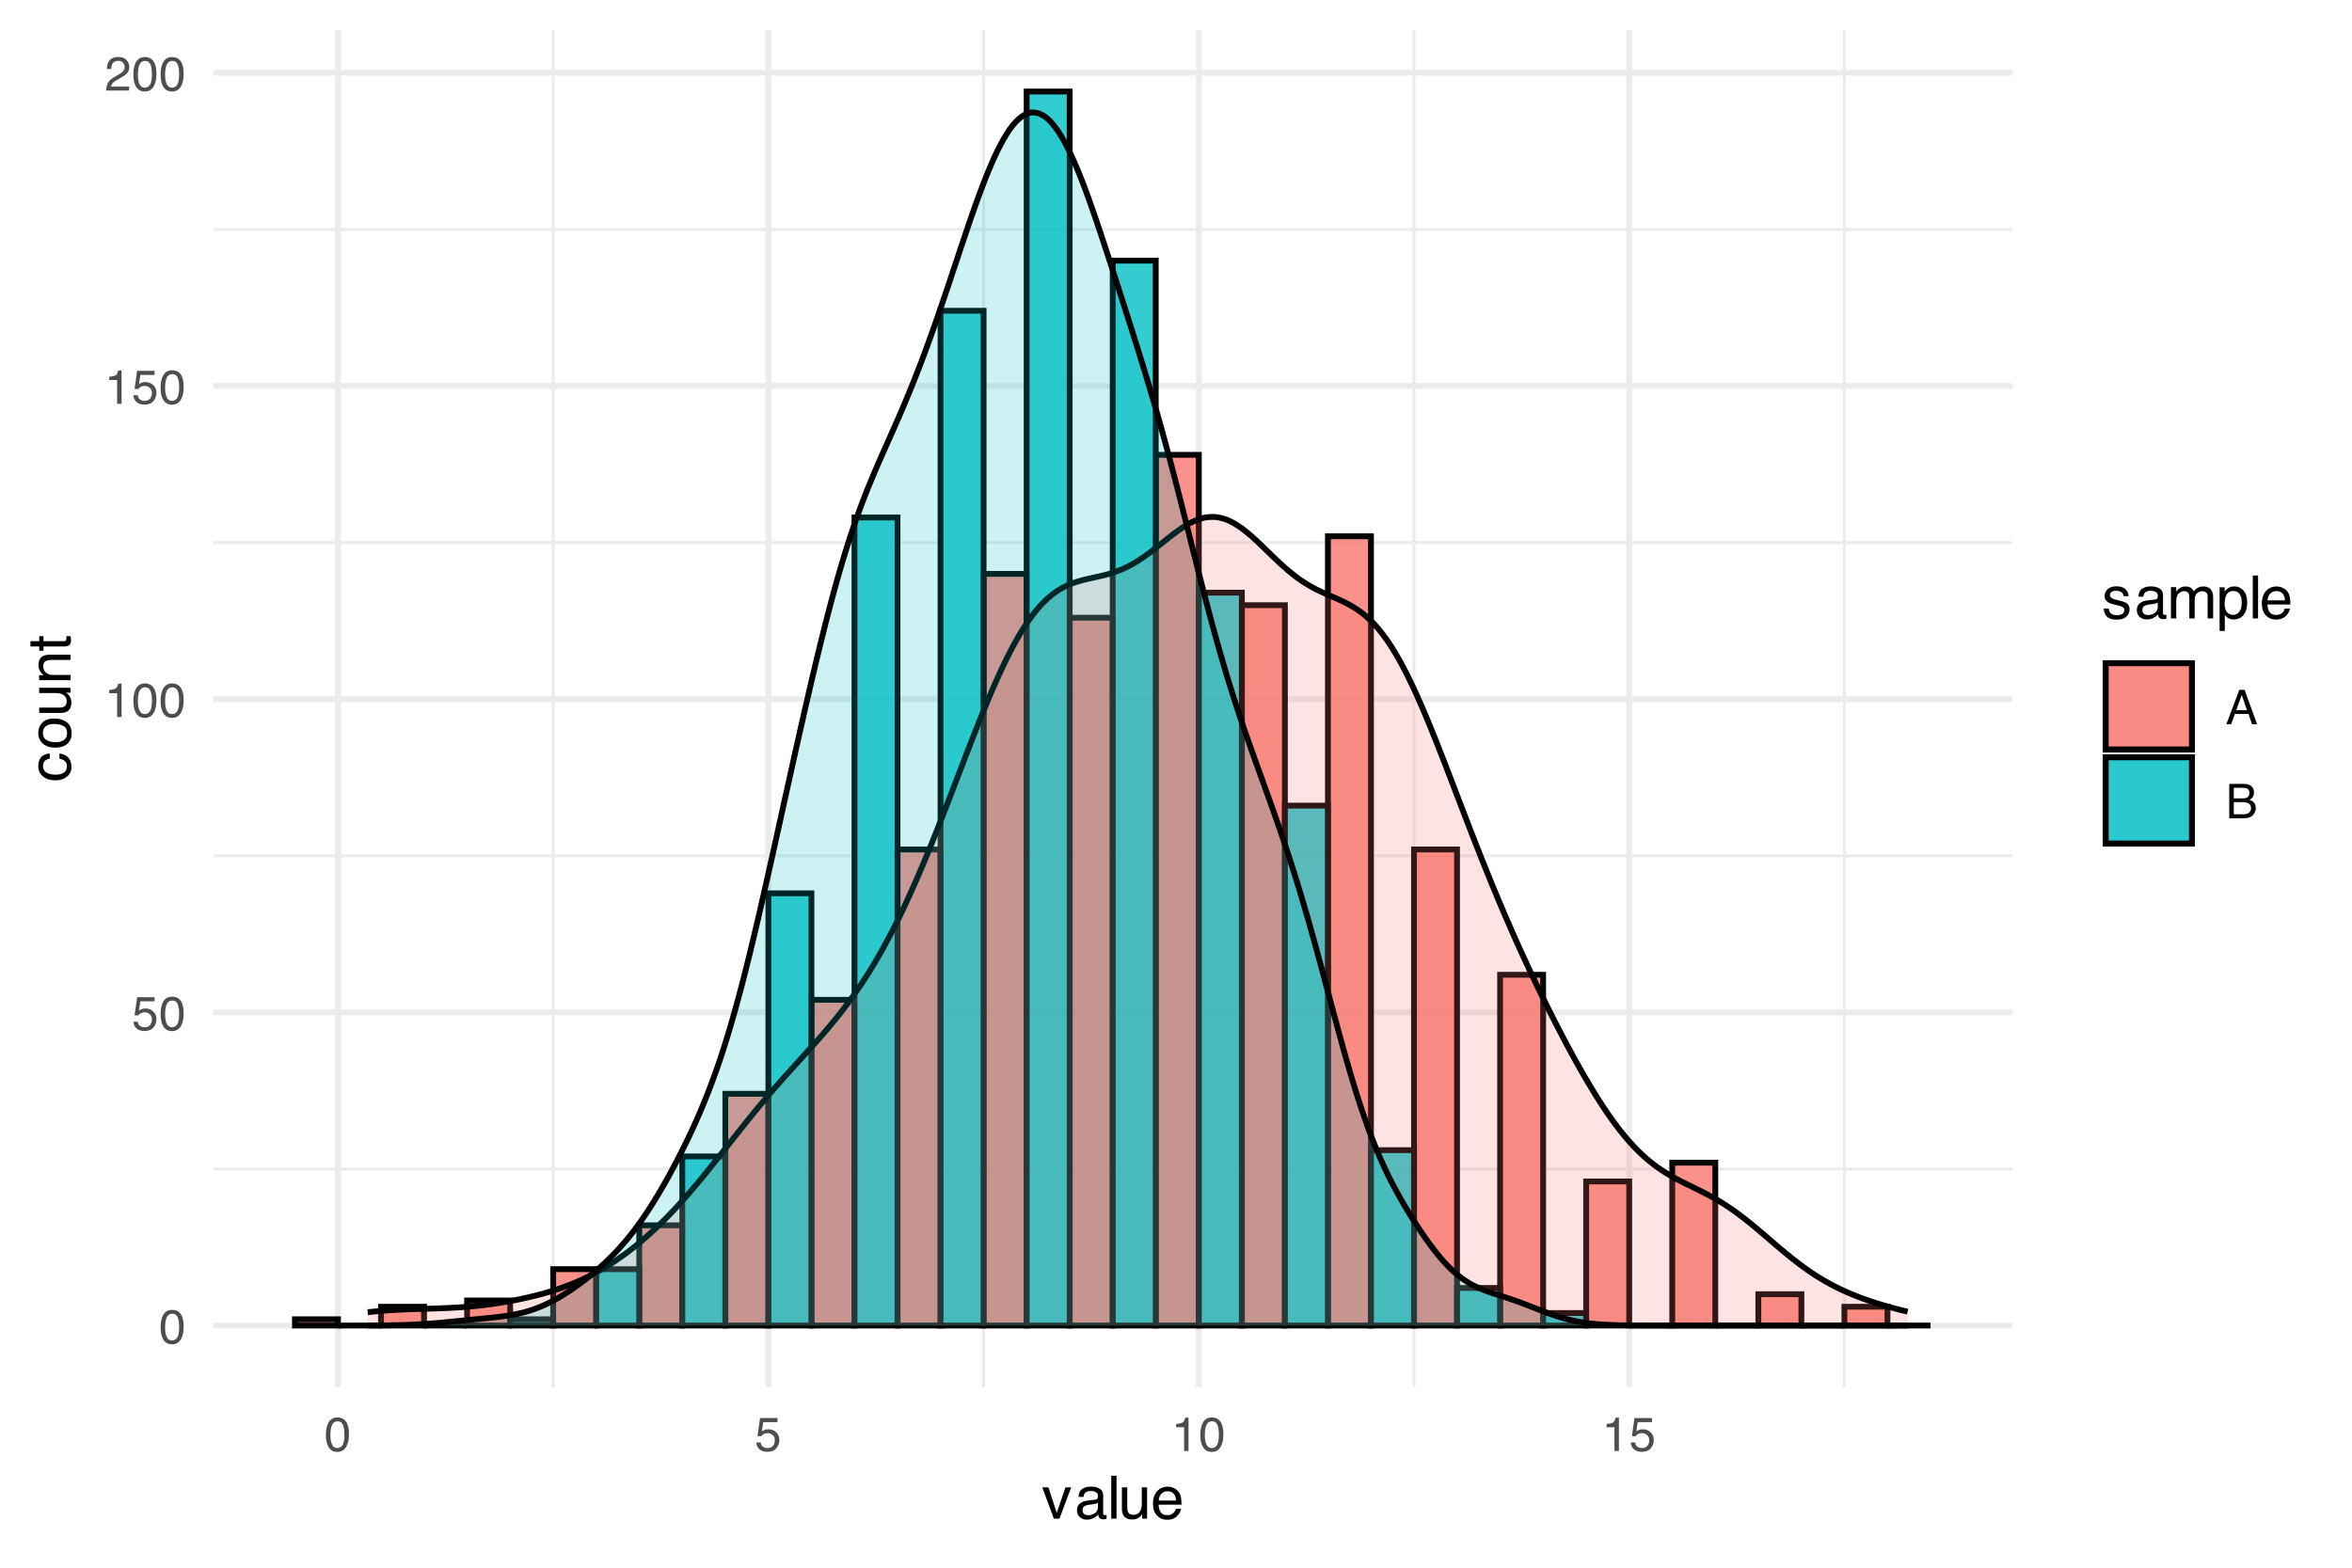 <?xml version="1.0" encoding="UTF-8"?>
<svg xmlns="http://www.w3.org/2000/svg" xmlns:xlink="http://www.w3.org/1999/xlink" width="432" height="288" viewBox="0 0 432 288">
<defs>
<g>
<g id="glyph-0-0">
<path d="M 0.281 0 L 0.281 -6.312 L 5.297 -6.312 L 5.297 0 Z M 4.5 -0.797 L 4.5 -5.516 L 1.078 -5.516 L 1.078 -0.797 Z M 4.5 -0.797 "/>
</g>
<g id="glyph-0-1">
<path d="M 2.375 -6.156 C 3.176 -6.156 3.754 -5.828 4.109 -5.172 C 4.379 -4.66 4.516 -3.961 4.516 -3.078 C 4.516 -2.242 4.391 -1.555 4.141 -1.016 C 3.785 -0.223 3.195 0.172 2.375 0.172 C 1.633 0.172 1.082 -0.148 0.719 -0.797 C 0.426 -1.328 0.281 -2.047 0.281 -2.953 C 0.281 -3.648 0.367 -4.25 0.547 -4.75 C 0.879 -5.688 1.488 -6.156 2.375 -6.156 Z M 2.375 -0.531 C 2.77 -0.531 3.086 -0.707 3.328 -1.062 C 3.566 -1.426 3.688 -2.086 3.688 -3.047 C 3.688 -3.754 3.598 -4.332 3.422 -4.781 C 3.254 -5.227 2.922 -5.453 2.422 -5.453 C 1.973 -5.453 1.641 -5.238 1.422 -4.812 C 1.211 -4.383 1.109 -3.754 1.109 -2.922 C 1.109 -2.297 1.176 -1.789 1.312 -1.406 C 1.52 -0.82 1.875 -0.531 2.375 -0.531 Z M 2.375 -0.531 "/>
</g>
<g id="glyph-0-2">
<path d="M 1.094 -1.562 C 1.133 -1.125 1.336 -0.82 1.703 -0.656 C 1.879 -0.57 2.094 -0.531 2.344 -0.531 C 2.801 -0.531 3.141 -0.676 3.359 -0.969 C 3.578 -1.258 3.688 -1.582 3.688 -1.938 C 3.688 -2.363 3.555 -2.691 3.297 -2.922 C 3.035 -3.16 2.719 -3.281 2.344 -3.281 C 2.082 -3.281 1.852 -3.227 1.656 -3.125 C 1.469 -3.02 1.305 -2.879 1.172 -2.703 L 0.5 -2.734 L 0.969 -6.047 L 4.172 -6.047 L 4.172 -5.297 L 1.562 -5.297 L 1.297 -3.594 C 1.43 -3.695 1.566 -3.773 1.703 -3.828 C 1.93 -3.93 2.195 -3.984 2.5 -3.984 C 3.062 -3.984 3.535 -3.801 3.922 -3.438 C 4.316 -3.07 4.516 -2.609 4.516 -2.047 C 4.516 -1.461 4.332 -0.945 3.969 -0.5 C 3.613 -0.062 3.047 0.156 2.266 0.156 C 1.754 0.156 1.305 0.016 0.922 -0.266 C 0.547 -0.547 0.332 -0.977 0.281 -1.562 Z M 1.094 -1.562 "/>
</g>
<g id="glyph-0-3">
<path d="M 0.844 -4.359 L 0.844 -4.953 C 1.395 -5.004 1.781 -5.094 2 -5.219 C 2.227 -5.344 2.395 -5.645 2.5 -6.125 L 3.109 -6.125 L 3.109 0 L 2.297 0 L 2.297 -4.359 Z M 0.844 -4.359 "/>
</g>
<g id="glyph-0-4">
<path d="M 0.281 0 C 0.301 -0.531 0.406 -0.988 0.594 -1.375 C 0.789 -1.77 1.164 -2.129 1.719 -2.453 L 2.547 -2.922 C 2.91 -3.141 3.164 -3.328 3.312 -3.484 C 3.551 -3.711 3.672 -3.984 3.672 -4.297 C 3.672 -4.648 3.562 -4.93 3.344 -5.141 C 3.133 -5.359 2.848 -5.469 2.484 -5.469 C 1.961 -5.469 1.598 -5.266 1.391 -4.859 C 1.285 -4.648 1.227 -4.352 1.219 -3.969 L 0.422 -3.969 C 0.43 -4.5 0.531 -4.938 0.719 -5.281 C 1.051 -5.875 1.645 -6.172 2.5 -6.172 C 3.195 -6.172 3.707 -5.977 4.031 -5.594 C 4.363 -5.219 4.531 -4.797 4.531 -4.328 C 4.531 -3.836 4.352 -3.414 4 -3.062 C 3.801 -2.863 3.441 -2.617 2.922 -2.328 L 2.344 -2 C 2.062 -1.844 1.836 -1.695 1.672 -1.562 C 1.391 -1.312 1.211 -1.035 1.141 -0.734 L 4.5 -0.734 L 4.5 0 Z M 0.281 0 "/>
</g>
<g id="glyph-0-5">
<path d="M 3.906 -2.578 L 2.953 -5.375 L 1.938 -2.578 Z M 2.5 -6.312 L 3.469 -6.312 L 5.766 0 L 4.828 0 L 4.188 -1.891 L 1.688 -1.891 L 1 0 L 0.125 0 Z M 2.5 -6.312 "/>
</g>
<g id="glyph-0-6">
<path d="M 3.047 -3.641 C 3.398 -3.641 3.68 -3.691 3.891 -3.797 C 4.203 -3.953 4.359 -4.234 4.359 -4.641 C 4.359 -5.055 4.191 -5.336 3.859 -5.484 C 3.66 -5.555 3.379 -5.594 3.016 -5.594 L 1.484 -5.594 L 1.484 -3.641 Z M 3.328 -0.734 C 3.848 -0.734 4.223 -0.883 4.453 -1.188 C 4.586 -1.375 4.656 -1.602 4.656 -1.875 C 4.656 -2.332 4.453 -2.645 4.047 -2.812 C 3.828 -2.906 3.539 -2.953 3.188 -2.953 L 1.484 -2.953 L 1.484 -0.734 Z M 0.656 -6.312 L 3.359 -6.312 C 4.098 -6.312 4.625 -6.086 4.938 -5.641 C 5.113 -5.379 5.203 -5.082 5.203 -4.75 C 5.203 -4.352 5.094 -4.023 4.875 -3.766 C 4.75 -3.629 4.578 -3.504 4.359 -3.391 C 4.68 -3.273 4.926 -3.141 5.094 -2.984 C 5.375 -2.703 5.516 -2.32 5.516 -1.844 C 5.516 -1.438 5.391 -1.066 5.141 -0.734 C 4.754 -0.242 4.145 0 3.312 0 L 0.656 0 Z M 0.656 -6.312 "/>
</g>
<g id="glyph-1-0">
<path d="M 0.359 0 L 0.359 -7.891 L 6.625 -7.891 L 6.625 0 Z M 5.625 -0.984 L 5.625 -6.906 L 1.344 -6.906 L 1.344 -0.984 Z M 5.625 -0.984 "/>
</g>
<g id="glyph-1-1">
<path d="M 1.188 -5.75 L 2.719 -1.062 L 4.328 -5.75 L 5.375 -5.75 L 3.219 0 L 2.188 0 L 0.062 -5.75 Z M 1.188 -5.75 "/>
</g>
<g id="glyph-1-2">
<path d="M 1.453 -1.531 C 1.453 -1.25 1.551 -1.023 1.75 -0.859 C 1.957 -0.703 2.203 -0.625 2.484 -0.625 C 2.816 -0.625 3.145 -0.703 3.469 -0.859 C 4.008 -1.117 4.281 -1.551 4.281 -2.156 L 4.281 -2.922 C 4.156 -2.848 4 -2.785 3.812 -2.734 C 3.633 -2.691 3.453 -2.656 3.266 -2.625 L 2.688 -2.562 C 2.332 -2.508 2.066 -2.438 1.891 -2.344 C 1.598 -2.164 1.453 -1.895 1.453 -1.531 Z M 3.797 -3.484 C 4.016 -3.516 4.16 -3.609 4.234 -3.766 C 4.273 -3.848 4.297 -3.973 4.297 -4.141 C 4.297 -4.461 4.176 -4.695 3.938 -4.844 C 3.707 -5 3.375 -5.078 2.938 -5.078 C 2.438 -5.078 2.082 -4.941 1.875 -4.672 C 1.75 -4.516 1.672 -4.289 1.641 -4 L 0.734 -4 C 0.754 -4.707 0.984 -5.195 1.422 -5.469 C 1.867 -5.75 2.383 -5.891 2.969 -5.891 C 3.645 -5.891 4.191 -5.758 4.609 -5.5 C 5.035 -5.25 5.25 -4.848 5.25 -4.297 L 5.25 -0.984 C 5.25 -0.891 5.266 -0.812 5.297 -0.75 C 5.336 -0.688 5.426 -0.656 5.562 -0.656 C 5.602 -0.656 5.648 -0.656 5.703 -0.656 C 5.766 -0.664 5.82 -0.676 5.875 -0.688 L 5.875 0.031 C 5.727 0.07 5.613 0.098 5.531 0.109 C 5.457 0.117 5.352 0.125 5.219 0.125 C 4.883 0.125 4.641 0.004 4.484 -0.234 C 4.41 -0.359 4.359 -0.535 4.328 -0.766 C 4.129 -0.504 3.844 -0.281 3.469 -0.094 C 3.102 0.094 2.695 0.188 2.25 0.188 C 1.719 0.188 1.281 0.023 0.938 -0.297 C 0.602 -0.617 0.438 -1.023 0.438 -1.516 C 0.438 -2.047 0.602 -2.457 0.938 -2.75 C 1.27 -3.039 1.707 -3.223 2.25 -3.297 Z M 2.984 -5.891 Z M 2.984 -5.891 "/>
</g>
<g id="glyph-1-3">
<path d="M 0.734 -7.891 L 1.703 -7.891 L 1.703 0 L 0.734 0 Z M 0.734 -7.891 "/>
</g>
<g id="glyph-1-4">
<path d="M 1.672 -5.75 L 1.672 -1.938 C 1.672 -1.645 1.719 -1.406 1.812 -1.219 C 1.988 -0.875 2.312 -0.703 2.781 -0.703 C 3.445 -0.703 3.906 -1 4.156 -1.594 C 4.281 -1.914 4.344 -2.359 4.344 -2.922 L 4.344 -5.75 L 5.312 -5.75 L 5.312 0 L 4.406 0 L 4.422 -0.844 C 4.297 -0.625 4.141 -0.441 3.953 -0.297 C 3.578 0.004 3.129 0.156 2.609 0.156 C 1.785 0.156 1.223 -0.117 0.922 -0.672 C 0.766 -0.961 0.688 -1.352 0.688 -1.844 L 0.688 -5.75 Z M 3 -5.891 Z M 3 -5.891 "/>
</g>
<g id="glyph-1-5">
<path d="M 3.109 -5.875 C 3.516 -5.875 3.906 -5.781 4.281 -5.594 C 4.664 -5.406 4.961 -5.156 5.172 -4.844 C 5.359 -4.562 5.484 -4.223 5.547 -3.828 C 5.609 -3.566 5.641 -3.145 5.641 -2.562 L 1.422 -2.562 C 1.441 -1.977 1.578 -1.508 1.828 -1.156 C 2.086 -0.812 2.488 -0.641 3.031 -0.641 C 3.539 -0.641 3.945 -0.805 4.25 -1.141 C 4.414 -1.328 4.535 -1.551 4.609 -1.812 L 5.562 -1.812 C 5.531 -1.594 5.441 -1.352 5.297 -1.094 C 5.16 -0.832 5.004 -0.625 4.828 -0.469 C 4.535 -0.176 4.176 0.02 3.75 0.125 C 3.508 0.176 3.242 0.203 2.953 0.203 C 2.234 0.203 1.625 -0.055 1.125 -0.578 C 0.633 -1.098 0.391 -1.828 0.391 -2.766 C 0.391 -3.691 0.641 -4.441 1.141 -5.016 C 1.641 -5.586 2.297 -5.875 3.109 -5.875 Z M 4.641 -3.328 C 4.609 -3.754 4.52 -4.094 4.375 -4.344 C 4.102 -4.801 3.66 -5.031 3.047 -5.031 C 2.598 -5.031 2.223 -4.867 1.922 -4.547 C 1.629 -4.234 1.473 -3.828 1.453 -3.328 Z M 3.016 -5.891 Z M 3.016 -5.891 "/>
</g>
<g id="glyph-1-6">
<path d="M 1.281 -1.812 C 1.312 -1.488 1.395 -1.238 1.531 -1.062 C 1.77 -0.75 2.191 -0.594 2.797 -0.594 C 3.148 -0.594 3.461 -0.672 3.734 -0.828 C 4.004 -0.984 4.141 -1.223 4.141 -1.547 C 4.141 -1.797 4.031 -1.984 3.812 -2.109 C 3.676 -2.191 3.398 -2.285 2.984 -2.391 L 2.219 -2.578 C 1.727 -2.703 1.367 -2.836 1.141 -2.984 C 0.723 -3.254 0.516 -3.617 0.516 -4.078 C 0.516 -4.617 0.707 -5.055 1.094 -5.391 C 1.488 -5.734 2.02 -5.906 2.688 -5.906 C 3.551 -5.906 4.176 -5.648 4.562 -5.141 C 4.801 -4.816 4.914 -4.469 4.906 -4.094 L 4 -4.094 C 3.977 -4.312 3.898 -4.508 3.766 -4.688 C 3.547 -4.945 3.16 -5.078 2.609 -5.078 C 2.242 -5.078 1.969 -5.004 1.781 -4.859 C 1.594 -4.723 1.5 -4.539 1.5 -4.312 C 1.5 -4.062 1.625 -3.863 1.875 -3.719 C 2.008 -3.625 2.219 -3.539 2.5 -3.469 L 3.141 -3.312 C 3.836 -3.145 4.301 -2.984 4.531 -2.828 C 4.914 -2.578 5.109 -2.191 5.109 -1.672 C 5.109 -1.148 4.91 -0.703 4.516 -0.328 C 4.129 0.035 3.539 0.219 2.75 0.219 C 1.895 0.219 1.285 0.023 0.922 -0.359 C 0.566 -0.754 0.379 -1.238 0.359 -1.812 Z M 2.719 -5.891 Z M 2.719 -5.891 "/>
</g>
<g id="glyph-1-7">
<path d="M 0.703 -5.75 L 1.672 -5.75 L 1.672 -4.938 C 1.898 -5.219 2.102 -5.422 2.281 -5.547 C 2.602 -5.766 2.969 -5.875 3.375 -5.875 C 3.832 -5.875 4.203 -5.766 4.484 -5.547 C 4.641 -5.41 4.781 -5.219 4.906 -4.969 C 5.125 -5.281 5.379 -5.508 5.672 -5.656 C 5.961 -5.801 6.285 -5.875 6.641 -5.875 C 7.41 -5.875 7.938 -5.598 8.219 -5.047 C 8.375 -4.742 8.453 -4.336 8.453 -3.828 L 8.453 0 L 7.438 0 L 7.438 -4 C 7.438 -4.383 7.344 -4.645 7.156 -4.781 C 6.969 -4.926 6.734 -5 6.453 -5 C 6.078 -5 5.75 -4.867 5.469 -4.609 C 5.195 -4.359 5.062 -3.938 5.062 -3.344 L 5.062 0 L 4.078 0 L 4.078 -3.75 C 4.078 -4.145 4.031 -4.43 3.938 -4.609 C 3.789 -4.879 3.52 -5.016 3.125 -5.016 C 2.758 -5.016 2.426 -4.867 2.125 -4.578 C 1.82 -4.297 1.672 -3.785 1.672 -3.047 L 1.672 0 L 0.703 0 Z M 0.703 -5.75 "/>
</g>
<g id="glyph-1-8">
<path d="M 3.141 -0.656 C 3.586 -0.656 3.957 -0.844 4.25 -1.219 C 4.551 -1.594 4.703 -2.156 4.703 -2.906 C 4.703 -3.363 4.641 -3.758 4.516 -4.094 C 4.266 -4.727 3.805 -5.047 3.141 -5.047 C 2.461 -5.047 2.004 -4.711 1.766 -4.047 C 1.629 -3.68 1.562 -3.223 1.562 -2.672 C 1.562 -2.234 1.629 -1.859 1.766 -1.547 C 2.016 -0.953 2.473 -0.656 3.141 -0.656 Z M 0.641 -5.719 L 1.578 -5.719 L 1.578 -4.969 C 1.766 -5.227 1.973 -5.426 2.203 -5.562 C 2.535 -5.781 2.922 -5.891 3.359 -5.891 C 4.004 -5.891 4.555 -5.641 5.016 -5.141 C 5.473 -4.641 5.703 -3.926 5.703 -3 C 5.703 -1.75 5.375 -0.852 4.719 -0.312 C 4.301 0.02 3.816 0.188 3.266 0.188 C 2.828 0.188 2.461 0.094 2.172 -0.094 C 2.004 -0.195 1.812 -0.379 1.594 -0.641 L 1.594 2.297 L 0.641 2.297 Z M 0.641 -5.719 "/>
</g>
<g id="glyph-2-0">
<path d="M 0 -0.359 L -7.891 -0.359 L -7.891 -6.625 L 0 -6.625 Z M -0.984 -5.625 L -6.906 -5.625 L -6.906 -1.344 L -0.984 -1.344 Z M -0.984 -5.625 "/>
</g>
<g id="glyph-2-1">
<path d="M -5.922 -2.922 C -5.922 -3.578 -5.758 -4.109 -5.438 -4.516 C -5.125 -4.922 -4.582 -5.164 -3.812 -5.25 L -3.812 -4.297 C -4.164 -4.242 -4.457 -4.113 -4.688 -3.906 C -4.926 -3.707 -5.047 -3.379 -5.047 -2.922 C -5.047 -2.305 -4.75 -1.867 -4.156 -1.609 C -3.758 -1.43 -3.273 -1.344 -2.703 -1.344 C -2.129 -1.344 -1.645 -1.461 -1.25 -1.703 C -0.852 -1.953 -0.656 -2.336 -0.656 -2.859 C -0.656 -3.266 -0.773 -3.582 -1.016 -3.812 C -1.266 -4.051 -1.602 -4.211 -2.031 -4.297 L -2.031 -5.25 C -1.27 -5.133 -0.711 -4.863 -0.359 -4.438 C -0.004 -4.008 0.172 -3.457 0.172 -2.781 C 0.172 -2.031 -0.102 -1.43 -0.656 -0.984 C -1.207 -0.535 -1.895 -0.312 -2.719 -0.312 C -3.727 -0.312 -4.516 -0.555 -5.078 -1.047 C -5.641 -1.535 -5.922 -2.16 -5.922 -2.922 Z M -5.891 -2.781 Z M -5.891 -2.781 "/>
</g>
<g id="glyph-2-2">
<path d="M -0.625 -2.984 C -0.625 -3.629 -0.863 -4.07 -1.344 -4.312 C -1.832 -4.551 -2.375 -4.672 -2.969 -4.672 C -3.508 -4.672 -3.945 -4.582 -4.281 -4.406 C -4.812 -4.133 -5.078 -3.664 -5.078 -3 C -5.078 -2.406 -4.848 -1.973 -4.391 -1.703 C -3.941 -1.441 -3.398 -1.312 -2.766 -1.312 C -2.148 -1.312 -1.641 -1.441 -1.234 -1.703 C -0.828 -1.973 -0.625 -2.398 -0.625 -2.984 Z M -5.922 -3.031 C -5.922 -3.77 -5.672 -4.395 -5.172 -4.906 C -4.68 -5.414 -3.957 -5.672 -3 -5.672 C -2.07 -5.672 -1.305 -5.445 -0.703 -5 C -0.098 -4.551 0.203 -3.852 0.203 -2.906 C 0.203 -2.113 -0.062 -1.484 -0.594 -1.016 C -1.125 -0.547 -1.844 -0.312 -2.75 -0.312 C -3.719 -0.312 -4.488 -0.555 -5.062 -1.047 C -5.633 -1.535 -5.922 -2.195 -5.922 -3.031 Z M -5.891 -3 Z M -5.891 -3 "/>
</g>
<g id="glyph-2-3">
<path d="M -5.75 -1.672 L -1.938 -1.672 C -1.645 -1.672 -1.406 -1.719 -1.219 -1.812 C -0.875 -1.988 -0.703 -2.312 -0.703 -2.781 C -0.703 -3.445 -1 -3.906 -1.594 -4.156 C -1.914 -4.281 -2.359 -4.344 -2.922 -4.344 L -5.75 -4.344 L -5.75 -5.312 L 0 -5.312 L 0 -4.406 L -0.844 -4.422 C -0.625 -4.297 -0.441 -4.141 -0.297 -3.953 C 0.004 -3.578 0.156 -3.129 0.156 -2.609 C 0.156 -1.785 -0.117 -1.223 -0.672 -0.922 C -0.961 -0.766 -1.352 -0.688 -1.844 -0.688 L -5.75 -0.688 Z M -5.891 -3 Z M -5.891 -3 "/>
</g>
<g id="glyph-2-4">
<path d="M -5.75 -0.703 L -5.75 -1.625 L -4.938 -1.625 C -5.27 -1.895 -5.508 -2.18 -5.656 -2.484 C -5.801 -2.797 -5.875 -3.133 -5.875 -3.5 C -5.875 -4.32 -5.594 -4.875 -5.031 -5.156 C -4.719 -5.312 -4.27 -5.391 -3.688 -5.391 L 0 -5.391 L 0 -4.422 L -3.625 -4.422 C -3.977 -4.422 -4.258 -4.367 -4.469 -4.266 C -4.832 -4.086 -5.016 -3.773 -5.016 -3.328 C -5.016 -3.098 -4.988 -2.91 -4.938 -2.766 C -4.863 -2.492 -4.707 -2.258 -4.469 -2.062 C -4.281 -1.906 -4.082 -1.801 -3.875 -1.75 C -3.676 -1.695 -3.391 -1.672 -3.016 -1.672 L 0 -1.672 L 0 -0.703 Z M -5.891 -2.984 Z M -5.891 -2.984 "/>
</g>
<g id="glyph-2-5">
<path d="M -7.359 -0.906 L -7.359 -1.875 L -5.75 -1.875 L -5.75 -2.797 L -4.969 -2.797 L -4.969 -1.875 L -1.203 -1.875 C -1.004 -1.875 -0.875 -1.941 -0.812 -2.078 C -0.77 -2.16 -0.75 -2.285 -0.75 -2.453 C -0.75 -2.504 -0.75 -2.555 -0.75 -2.609 C -0.75 -2.66 -0.754 -2.723 -0.766 -2.797 L 0 -2.797 C 0.031 -2.68 0.051 -2.562 0.062 -2.438 C 0.082 -2.32 0.094 -2.195 0.094 -2.062 C 0.094 -1.613 -0.02 -1.305 -0.25 -1.141 C -0.488 -0.984 -0.789 -0.906 -1.156 -0.906 L -4.969 -0.906 L -4.969 -0.125 L -5.75 -0.125 L -5.75 -0.906 Z M -7.359 -0.906 "/>
</g>
</g>
<clipPath id="clip-0">
<path clip-rule="nonzero" d="M 39.152 214 L 369.605 214 L 369.605 216 L 39.152 216 Z M 39.152 214 "/>
</clipPath>
<clipPath id="clip-1">
<path clip-rule="nonzero" d="M 39.152 156 L 369.605 156 L 369.605 158 L 39.152 158 Z M 39.152 156 "/>
</clipPath>
<clipPath id="clip-2">
<path clip-rule="nonzero" d="M 39.152 99 L 369.605 99 L 369.605 100 L 39.152 100 Z M 39.152 99 "/>
</clipPath>
<clipPath id="clip-3">
<path clip-rule="nonzero" d="M 39.152 41 L 369.605 41 L 369.605 43 L 39.152 43 Z M 39.152 41 "/>
</clipPath>
<clipPath id="clip-4">
<path clip-rule="nonzero" d="M 101 5.48 L 102 5.48 L 102 254.852 L 101 254.852 Z M 101 5.48 "/>
</clipPath>
<clipPath id="clip-5">
<path clip-rule="nonzero" d="M 180 5.48 L 181 5.48 L 181 254.852 L 180 254.852 Z M 180 5.48 "/>
</clipPath>
<clipPath id="clip-6">
<path clip-rule="nonzero" d="M 259 5.48 L 260 5.48 L 260 254.852 L 259 254.852 Z M 259 5.48 "/>
</clipPath>
<clipPath id="clip-7">
<path clip-rule="nonzero" d="M 338 5.48 L 340 5.48 L 340 254.852 L 338 254.852 Z M 338 5.48 "/>
</clipPath>
<clipPath id="clip-8">
<path clip-rule="nonzero" d="M 39.152 242 L 369.605 242 L 369.605 245 L 39.152 245 Z M 39.152 242 "/>
</clipPath>
<clipPath id="clip-9">
<path clip-rule="nonzero" d="M 39.152 185 L 369.605 185 L 369.605 187 L 39.152 187 Z M 39.152 185 "/>
</clipPath>
<clipPath id="clip-10">
<path clip-rule="nonzero" d="M 39.152 127 L 369.605 127 L 369.605 129 L 39.152 129 Z M 39.152 127 "/>
</clipPath>
<clipPath id="clip-11">
<path clip-rule="nonzero" d="M 39.152 70 L 369.605 70 L 369.605 72 L 39.152 72 Z M 39.152 70 "/>
</clipPath>
<clipPath id="clip-12">
<path clip-rule="nonzero" d="M 39.152 12 L 369.605 12 L 369.605 14 L 39.152 14 Z M 39.152 12 "/>
</clipPath>
<clipPath id="clip-13">
<path clip-rule="nonzero" d="M 61 5.48 L 63 5.48 L 63 254.852 L 61 254.852 Z M 61 5.48 "/>
</clipPath>
<clipPath id="clip-14">
<path clip-rule="nonzero" d="M 140 5.48 L 142 5.48 L 142 254.852 L 140 254.852 Z M 140 5.48 "/>
</clipPath>
<clipPath id="clip-15">
<path clip-rule="nonzero" d="M 219 5.48 L 221 5.48 L 221 254.852 L 219 254.852 Z M 219 5.48 "/>
</clipPath>
<clipPath id="clip-16">
<path clip-rule="nonzero" d="M 298 5.48 L 300 5.48 L 300 254.852 L 298 254.852 Z M 298 5.48 "/>
</clipPath>
</defs>
<rect x="-43.2" y="-28.8" width="518.4" height="345.6" fill="rgb(100%, 100%, 100%)" fill-opacity="1"/>
<g clip-path="url(#clip-0)">
<path fill="none" stroke-width="0.533" stroke-linecap="butt" stroke-linejoin="round" stroke="rgb(92.157%, 92.157%, 92.157%)" stroke-opacity="1" stroke-miterlimit="10" d="M 39.152 214.746 L 369.602 214.746 "/>
</g>
<g clip-path="url(#clip-1)">
<path fill="none" stroke-width="0.533" stroke-linecap="butt" stroke-linejoin="round" stroke="rgb(92.157%, 92.157%, 92.157%)" stroke-opacity="1" stroke-miterlimit="10" d="M 39.152 157.207 L 369.602 157.207 "/>
</g>
<g clip-path="url(#clip-2)">
<path fill="none" stroke-width="0.533" stroke-linecap="butt" stroke-linejoin="round" stroke="rgb(92.157%, 92.157%, 92.157%)" stroke-opacity="1" stroke-miterlimit="10" d="M 39.152 99.668 L 369.602 99.668 "/>
</g>
<g clip-path="url(#clip-3)">
<path fill="none" stroke-width="0.533" stroke-linecap="butt" stroke-linejoin="round" stroke="rgb(92.157%, 92.157%, 92.157%)" stroke-opacity="1" stroke-miterlimit="10" d="M 39.152 42.133 L 369.602 42.133 "/>
</g>
<g clip-path="url(#clip-4)">
<path fill="none" stroke-width="0.533" stroke-linecap="butt" stroke-linejoin="round" stroke="rgb(92.157%, 92.157%, 92.157%)" stroke-opacity="1" stroke-miterlimit="10" d="M 101.605 254.848 L 101.605 5.48 "/>
</g>
<g clip-path="url(#clip-5)">
<path fill="none" stroke-width="0.533" stroke-linecap="butt" stroke-linejoin="round" stroke="rgb(92.157%, 92.157%, 92.157%)" stroke-opacity="1" stroke-miterlimit="10" d="M 180.66 254.848 L 180.66 5.48 "/>
</g>
<g clip-path="url(#clip-6)">
<path fill="none" stroke-width="0.533" stroke-linecap="butt" stroke-linejoin="round" stroke="rgb(92.157%, 92.157%, 92.157%)" stroke-opacity="1" stroke-miterlimit="10" d="M 259.715 254.848 L 259.715 5.48 "/>
</g>
<g clip-path="url(#clip-7)">
<path fill="none" stroke-width="0.533" stroke-linecap="butt" stroke-linejoin="round" stroke="rgb(92.157%, 92.157%, 92.157%)" stroke-opacity="1" stroke-miterlimit="10" d="M 338.77 254.848 L 338.77 5.48 "/>
</g>
<g clip-path="url(#clip-8)">
<path fill="none" stroke-width="1.067" stroke-linecap="butt" stroke-linejoin="round" stroke="rgb(92.157%, 92.157%, 92.157%)" stroke-opacity="1" stroke-miterlimit="10" d="M 39.152 243.516 L 369.602 243.516 "/>
</g>
<g clip-path="url(#clip-9)">
<path fill="none" stroke-width="1.067" stroke-linecap="butt" stroke-linejoin="round" stroke="rgb(92.157%, 92.157%, 92.157%)" stroke-opacity="1" stroke-miterlimit="10" d="M 39.152 185.977 L 369.602 185.977 "/>
</g>
<g clip-path="url(#clip-10)">
<path fill="none" stroke-width="1.067" stroke-linecap="butt" stroke-linejoin="round" stroke="rgb(92.157%, 92.157%, 92.157%)" stroke-opacity="1" stroke-miterlimit="10" d="M 39.152 128.438 L 369.602 128.438 "/>
</g>
<g clip-path="url(#clip-11)">
<path fill="none" stroke-width="1.067" stroke-linecap="butt" stroke-linejoin="round" stroke="rgb(92.157%, 92.157%, 92.157%)" stroke-opacity="1" stroke-miterlimit="10" d="M 39.152 70.898 L 369.602 70.898 "/>
</g>
<g clip-path="url(#clip-12)">
<path fill="none" stroke-width="1.067" stroke-linecap="butt" stroke-linejoin="round" stroke="rgb(92.157%, 92.157%, 92.157%)" stroke-opacity="1" stroke-miterlimit="10" d="M 39.152 13.363 L 369.602 13.363 "/>
</g>
<g clip-path="url(#clip-13)">
<path fill="none" stroke-width="1.067" stroke-linecap="butt" stroke-linejoin="round" stroke="rgb(92.157%, 92.157%, 92.157%)" stroke-opacity="1" stroke-miterlimit="10" d="M 62.078 254.848 L 62.078 5.48 "/>
</g>
<g clip-path="url(#clip-14)">
<path fill="none" stroke-width="1.067" stroke-linecap="butt" stroke-linejoin="round" stroke="rgb(92.157%, 92.157%, 92.157%)" stroke-opacity="1" stroke-miterlimit="10" d="M 141.133 254.848 L 141.133 5.48 "/>
</g>
<g clip-path="url(#clip-15)">
<path fill="none" stroke-width="1.067" stroke-linecap="butt" stroke-linejoin="round" stroke="rgb(92.157%, 92.157%, 92.157%)" stroke-opacity="1" stroke-miterlimit="10" d="M 220.188 254.848 L 220.188 5.48 "/>
</g>
<g clip-path="url(#clip-16)">
<path fill="none" stroke-width="1.067" stroke-linecap="butt" stroke-linejoin="round" stroke="rgb(92.157%, 92.157%, 92.157%)" stroke-opacity="1" stroke-miterlimit="10" d="M 299.242 254.848 L 299.242 5.48 "/>
</g>
<path fill-rule="nonzero" fill="rgb(97.255%, 46.275%, 42.745%)" fill-opacity="0.8" stroke-width="1.067" stroke-linecap="butt" stroke-linejoin="miter" stroke="rgb(0%, 0%, 0%)" stroke-opacity="1" stroke-miterlimit="10" d="M 54.172 243.516 L 62.078 243.516 L 62.078 242.363 L 54.172 242.363 Z M 54.172 243.516 "/>
<path fill-rule="nonzero" fill="rgb(97.255%, 46.275%, 42.745%)" fill-opacity="0.8" stroke-width="1.067" stroke-linecap="butt" stroke-linejoin="miter" stroke="rgb(0%, 0%, 0%)" stroke-opacity="1" stroke-miterlimit="10" d="M 69.98 243.516 L 77.887 243.516 L 77.887 240.062 L 69.98 240.062 Z M 69.98 243.516 "/>
<path fill-rule="nonzero" fill="rgb(97.255%, 46.275%, 42.745%)" fill-opacity="0.8" stroke-width="1.067" stroke-linecap="butt" stroke-linejoin="miter" stroke="rgb(0%, 0%, 0%)" stroke-opacity="1" stroke-miterlimit="10" d="M 85.793 243.516 L 93.699 243.516 L 93.699 238.914 L 85.793 238.914 Z M 85.793 243.516 "/>
<path fill-rule="nonzero" fill="rgb(97.255%, 46.275%, 42.745%)" fill-opacity="0.8" stroke-width="1.067" stroke-linecap="butt" stroke-linejoin="miter" stroke="rgb(0%, 0%, 0%)" stroke-opacity="1" stroke-miterlimit="10" d="M 101.605 243.516 L 109.512 243.516 L 109.512 233.16 L 101.605 233.16 Z M 101.605 243.516 "/>
<path fill-rule="nonzero" fill="rgb(97.255%, 46.275%, 42.745%)" fill-opacity="0.8" stroke-width="1.067" stroke-linecap="butt" stroke-linejoin="miter" stroke="rgb(0%, 0%, 0%)" stroke-opacity="1" stroke-miterlimit="10" d="M 117.414 243.516 L 125.32 243.516 L 125.32 225.102 L 117.414 225.102 Z M 117.414 243.516 "/>
<path fill-rule="nonzero" fill="rgb(97.255%, 46.275%, 42.745%)" fill-opacity="0.8" stroke-width="1.067" stroke-linecap="butt" stroke-linejoin="miter" stroke="rgb(0%, 0%, 0%)" stroke-opacity="1" stroke-miterlimit="10" d="M 133.227 243.516 L 141.133 243.516 L 141.133 200.938 L 133.227 200.938 Z M 133.227 243.516 "/>
<path fill-rule="nonzero" fill="rgb(97.255%, 46.275%, 42.745%)" fill-opacity="0.8" stroke-width="1.067" stroke-linecap="butt" stroke-linejoin="miter" stroke="rgb(0%, 0%, 0%)" stroke-opacity="1" stroke-miterlimit="10" d="M 149.039 243.516 L 156.945 243.516 L 156.945 183.676 L 149.039 183.676 Z M 149.039 243.516 "/>
<path fill-rule="nonzero" fill="rgb(97.255%, 46.275%, 42.745%)" fill-opacity="0.8" stroke-width="1.067" stroke-linecap="butt" stroke-linejoin="miter" stroke="rgb(0%, 0%, 0%)" stroke-opacity="1" stroke-miterlimit="10" d="M 164.848 243.516 L 172.754 243.516 L 172.754 156.059 L 164.848 156.059 Z M 164.848 243.516 "/>
<path fill-rule="nonzero" fill="rgb(97.255%, 46.275%, 42.745%)" fill-opacity="0.8" stroke-width="1.067" stroke-linecap="butt" stroke-linejoin="miter" stroke="rgb(0%, 0%, 0%)" stroke-opacity="1" stroke-miterlimit="10" d="M 180.66 243.516 L 188.566 243.516 L 188.566 105.426 L 180.66 105.426 Z M 180.66 243.516 "/>
<path fill-rule="nonzero" fill="rgb(97.255%, 46.275%, 42.745%)" fill-opacity="0.8" stroke-width="1.067" stroke-linecap="butt" stroke-linejoin="miter" stroke="rgb(0%, 0%, 0%)" stroke-opacity="1" stroke-miterlimit="10" d="M 196.473 243.516 L 204.379 243.516 L 204.379 113.48 L 196.473 113.48 Z M 196.473 243.516 "/>
<path fill-rule="nonzero" fill="rgb(97.255%, 46.275%, 42.745%)" fill-opacity="0.8" stroke-width="1.067" stroke-linecap="butt" stroke-linejoin="miter" stroke="rgb(0%, 0%, 0%)" stroke-opacity="1" stroke-miterlimit="10" d="M 212.281 243.516 L 220.188 243.516 L 220.188 83.559 L 212.281 83.559 Z M 212.281 243.516 "/>
<path fill-rule="nonzero" fill="rgb(97.255%, 46.275%, 42.745%)" fill-opacity="0.8" stroke-width="1.067" stroke-linecap="butt" stroke-linejoin="miter" stroke="rgb(0%, 0%, 0%)" stroke-opacity="1" stroke-miterlimit="10" d="M 228.094 243.516 L 236 243.516 L 236 111.18 L 228.094 111.18 Z M 228.094 243.516 "/>
<path fill-rule="nonzero" fill="rgb(97.255%, 46.275%, 42.745%)" fill-opacity="0.8" stroke-width="1.067" stroke-linecap="butt" stroke-linejoin="miter" stroke="rgb(0%, 0%, 0%)" stroke-opacity="1" stroke-miterlimit="10" d="M 243.906 243.516 L 251.812 243.516 L 251.812 98.52 L 243.906 98.52 Z M 243.906 243.516 "/>
<path fill-rule="nonzero" fill="rgb(97.255%, 46.275%, 42.745%)" fill-opacity="0.8" stroke-width="1.067" stroke-linecap="butt" stroke-linejoin="miter" stroke="rgb(0%, 0%, 0%)" stroke-opacity="1" stroke-miterlimit="10" d="M 259.715 243.516 L 267.621 243.516 L 267.621 156.059 L 259.715 156.059 Z M 259.715 243.516 "/>
<path fill-rule="nonzero" fill="rgb(97.255%, 46.275%, 42.745%)" fill-opacity="0.8" stroke-width="1.067" stroke-linecap="butt" stroke-linejoin="miter" stroke="rgb(0%, 0%, 0%)" stroke-opacity="1" stroke-miterlimit="10" d="M 275.527 243.516 L 283.434 243.516 L 283.434 179.074 L 275.527 179.074 Z M 275.527 243.516 "/>
<path fill-rule="nonzero" fill="rgb(97.255%, 46.275%, 42.745%)" fill-opacity="0.8" stroke-width="1.067" stroke-linecap="butt" stroke-linejoin="miter" stroke="rgb(0%, 0%, 0%)" stroke-opacity="1" stroke-miterlimit="10" d="M 291.336 243.516 L 299.242 243.516 L 299.242 217.047 L 291.336 217.047 Z M 291.336 243.516 "/>
<path fill-rule="nonzero" fill="rgb(97.255%, 46.275%, 42.745%)" fill-opacity="0.8" stroke-width="1.067" stroke-linecap="butt" stroke-linejoin="miter" stroke="rgb(0%, 0%, 0%)" stroke-opacity="1" stroke-miterlimit="10" d="M 307.148 243.516 L 315.055 243.516 L 315.055 213.598 L 307.148 213.598 Z M 307.148 243.516 "/>
<path fill-rule="nonzero" fill="rgb(97.255%, 46.275%, 42.745%)" fill-opacity="0.8" stroke-width="1.067" stroke-linecap="butt" stroke-linejoin="miter" stroke="rgb(0%, 0%, 0%)" stroke-opacity="1" stroke-miterlimit="10" d="M 322.961 243.516 L 330.867 243.516 L 330.867 237.762 L 322.961 237.762 Z M 322.961 243.516 "/>
<path fill-rule="nonzero" fill="rgb(97.255%, 46.275%, 42.745%)" fill-opacity="0.8" stroke-width="1.067" stroke-linecap="butt" stroke-linejoin="miter" stroke="rgb(0%, 0%, 0%)" stroke-opacity="1" stroke-miterlimit="10" d="M 338.77 243.516 L 346.676 243.516 L 346.676 240.062 L 338.77 240.062 Z M 338.77 243.516 "/>
<path fill="none" stroke-width="1.067" stroke-linecap="butt" stroke-linejoin="miter" stroke="rgb(0%, 0%, 0%)" stroke-opacity="1" stroke-miterlimit="10" d="M 62.078 243.516 L 69.984 243.516 Z M 62.078 243.516 "/>
<path fill="none" stroke-width="1.067" stroke-linecap="butt" stroke-linejoin="miter" stroke="rgb(0%, 0%, 0%)" stroke-opacity="1" stroke-miterlimit="10" d="M 77.887 243.516 L 85.793 243.516 Z M 77.887 243.516 "/>
<path fill-rule="nonzero" fill="rgb(0%, 74.902%, 76.863%)" fill-opacity="0.8" stroke-width="1.067" stroke-linecap="butt" stroke-linejoin="miter" stroke="rgb(0%, 0%, 0%)" stroke-opacity="1" stroke-miterlimit="10" d="M 93.699 243.516 L 101.605 243.516 L 101.605 242.363 L 93.699 242.363 Z M 93.699 243.516 "/>
<path fill-rule="nonzero" fill="rgb(0%, 74.902%, 76.863%)" fill-opacity="0.8" stroke-width="1.067" stroke-linecap="butt" stroke-linejoin="miter" stroke="rgb(0%, 0%, 0%)" stroke-opacity="1" stroke-miterlimit="10" d="M 109.512 243.516 L 117.418 243.516 L 117.418 233.16 L 109.512 233.16 Z M 109.512 243.516 "/>
<path fill-rule="nonzero" fill="rgb(0%, 74.902%, 76.863%)" fill-opacity="0.8" stroke-width="1.067" stroke-linecap="butt" stroke-linejoin="miter" stroke="rgb(0%, 0%, 0%)" stroke-opacity="1" stroke-miterlimit="10" d="M 125.32 243.516 L 133.227 243.516 L 133.227 212.445 L 125.32 212.445 Z M 125.32 243.516 "/>
<path fill-rule="nonzero" fill="rgb(0%, 74.902%, 76.863%)" fill-opacity="0.8" stroke-width="1.067" stroke-linecap="butt" stroke-linejoin="miter" stroke="rgb(0%, 0%, 0%)" stroke-opacity="1" stroke-miterlimit="10" d="M 141.133 243.516 L 149.039 243.516 L 149.039 164.113 L 141.133 164.113 Z M 141.133 243.516 "/>
<path fill-rule="nonzero" fill="rgb(0%, 74.902%, 76.863%)" fill-opacity="0.8" stroke-width="1.067" stroke-linecap="butt" stroke-linejoin="miter" stroke="rgb(0%, 0%, 0%)" stroke-opacity="1" stroke-miterlimit="10" d="M 156.945 243.516 L 164.852 243.516 L 164.852 95.066 L 156.945 95.066 Z M 156.945 243.516 "/>
<path fill-rule="nonzero" fill="rgb(0%, 74.902%, 76.863%)" fill-opacity="0.8" stroke-width="1.067" stroke-linecap="butt" stroke-linejoin="miter" stroke="rgb(0%, 0%, 0%)" stroke-opacity="1" stroke-miterlimit="10" d="M 172.754 243.516 L 180.66 243.516 L 180.66 57.094 L 172.754 57.094 Z M 172.754 243.516 "/>
<path fill-rule="nonzero" fill="rgb(0%, 74.902%, 76.863%)" fill-opacity="0.8" stroke-width="1.067" stroke-linecap="butt" stroke-linejoin="miter" stroke="rgb(0%, 0%, 0%)" stroke-opacity="1" stroke-miterlimit="10" d="M 188.566 243.516 L 196.473 243.516 L 196.473 16.816 L 188.566 16.816 Z M 188.566 243.516 "/>
<path fill-rule="nonzero" fill="rgb(0%, 74.902%, 76.863%)" fill-opacity="0.8" stroke-width="1.067" stroke-linecap="butt" stroke-linejoin="miter" stroke="rgb(0%, 0%, 0%)" stroke-opacity="1" stroke-miterlimit="10" d="M 204.375 243.516 L 212.281 243.516 L 212.281 47.887 L 204.375 47.887 Z M 204.375 243.516 "/>
<path fill-rule="nonzero" fill="rgb(0%, 74.902%, 76.863%)" fill-opacity="0.8" stroke-width="1.067" stroke-linecap="butt" stroke-linejoin="miter" stroke="rgb(0%, 0%, 0%)" stroke-opacity="1" stroke-miterlimit="10" d="M 220.188 243.516 L 228.094 243.516 L 228.094 108.875 L 220.188 108.875 Z M 220.188 243.516 "/>
<path fill-rule="nonzero" fill="rgb(0%, 74.902%, 76.863%)" fill-opacity="0.8" stroke-width="1.067" stroke-linecap="butt" stroke-linejoin="miter" stroke="rgb(0%, 0%, 0%)" stroke-opacity="1" stroke-miterlimit="10" d="M 236 243.516 L 243.906 243.516 L 243.906 148.004 L 236 148.004 Z M 236 243.516 "/>
<path fill-rule="nonzero" fill="rgb(0%, 74.902%, 76.863%)" fill-opacity="0.8" stroke-width="1.067" stroke-linecap="butt" stroke-linejoin="miter" stroke="rgb(0%, 0%, 0%)" stroke-opacity="1" stroke-miterlimit="10" d="M 251.809 243.516 L 259.715 243.516 L 259.715 211.293 L 251.809 211.293 Z M 251.809 243.516 "/>
<path fill-rule="nonzero" fill="rgb(0%, 74.902%, 76.863%)" fill-opacity="0.8" stroke-width="1.067" stroke-linecap="butt" stroke-linejoin="miter" stroke="rgb(0%, 0%, 0%)" stroke-opacity="1" stroke-miterlimit="10" d="M 267.621 243.516 L 275.527 243.516 L 275.527 236.609 L 267.621 236.609 Z M 267.621 243.516 "/>
<path fill-rule="nonzero" fill="rgb(0%, 74.902%, 76.863%)" fill-opacity="0.8" stroke-width="1.067" stroke-linecap="butt" stroke-linejoin="miter" stroke="rgb(0%, 0%, 0%)" stroke-opacity="1" stroke-miterlimit="10" d="M 283.434 243.516 L 291.34 243.516 L 291.34 241.215 L 283.434 241.215 Z M 283.434 243.516 "/>
<path fill="none" stroke-width="1.067" stroke-linecap="butt" stroke-linejoin="miter" stroke="rgb(0%, 0%, 0%)" stroke-opacity="1" stroke-miterlimit="10" d="M 299.242 243.516 L 307.148 243.516 Z M 299.242 243.516 "/>
<path fill="none" stroke-width="1.067" stroke-linecap="butt" stroke-linejoin="miter" stroke="rgb(0%, 0%, 0%)" stroke-opacity="1" stroke-miterlimit="10" d="M 315.055 243.516 L 322.961 243.516 Z M 315.055 243.516 "/>
<path fill="none" stroke-width="1.067" stroke-linecap="butt" stroke-linejoin="miter" stroke="rgb(0%, 0%, 0%)" stroke-opacity="1" stroke-miterlimit="10" d="M 330.867 243.516 L 338.773 243.516 Z M 330.867 243.516 "/>
<path fill="none" stroke-width="1.067" stroke-linecap="butt" stroke-linejoin="miter" stroke="rgb(0%, 0%, 0%)" stroke-opacity="1" stroke-miterlimit="10" d="M 346.676 243.516 L 354.582 243.516 Z M 346.676 243.516 "/>
<path fill-rule="nonzero" fill="rgb(97.255%, 46.275%, 42.745%)" fill-opacity="0.2" d="M 67.527 241.066 L 68.082 241.008 L 68.633 240.953 L 69.188 240.898 L 69.742 240.852 L 70.293 240.805 L 70.848 240.762 L 71.957 240.684 L 72.508 240.652 L 73.062 240.621 L 73.617 240.594 L 74.168 240.566 L 74.723 240.547 L 75.277 240.523 L 75.832 240.504 L 76.383 240.488 L 76.938 240.469 L 77.492 240.453 L 78.043 240.438 L 79.152 240.406 L 79.703 240.387 L 80.258 240.371 L 80.812 240.352 L 81.367 240.328 L 81.918 240.305 L 82.473 240.281 L 83.027 240.254 L 83.578 240.223 L 84.688 240.152 L 85.242 240.109 L 85.793 240.066 L 86.348 240.02 L 86.902 239.969 L 87.453 239.914 L 88.008 239.855 L 88.562 239.793 L 89.113 239.727 L 90.223 239.578 L 90.777 239.5 L 91.328 239.418 L 91.883 239.332 L 92.438 239.242 L 92.988 239.148 L 93.543 239.051 L 94.652 238.84 L 95.203 238.73 L 95.758 238.617 L 96.312 238.496 L 96.863 238.371 L 97.418 238.242 L 97.973 238.109 L 98.523 237.973 L 99.078 237.828 L 99.633 237.68 L 100.188 237.523 L 100.738 237.363 L 101.293 237.195 L 101.848 237.02 L 102.398 236.84 L 102.953 236.652 L 103.508 236.453 L 104.062 236.25 L 104.613 236.039 L 105.168 235.816 L 105.723 235.586 L 106.273 235.348 L 106.828 235.098 L 107.383 234.84 L 107.934 234.574 L 108.488 234.293 L 109.043 234.008 L 109.598 233.707 L 110.148 233.402 L 110.703 233.078 L 111.258 232.75 L 111.809 232.406 L 112.363 232.059 L 112.918 231.695 L 113.473 231.316 L 114.023 230.934 L 114.578 230.539 L 115.133 230.133 L 115.684 229.711 L 116.238 229.281 L 116.793 228.84 L 117.344 228.387 L 117.898 227.922 L 118.453 227.445 L 119.008 226.961 L 119.559 226.461 L 120.113 225.953 L 120.668 225.43 L 121.219 224.898 L 121.773 224.352 L 122.328 223.801 L 122.883 223.23 L 123.434 222.652 L 123.988 222.066 L 124.543 221.465 L 125.094 220.855 L 125.648 220.234 L 126.203 219.605 L 126.758 218.969 L 127.309 218.32 L 127.863 217.664 L 128.418 217 L 128.969 216.328 L 129.523 215.652 L 130.078 214.969 L 130.629 214.277 L 131.184 213.586 L 132.293 212.188 L 132.844 211.488 L 133.953 210.082 L 134.504 209.379 L 135.059 208.676 L 136.168 207.277 L 136.719 206.586 L 137.273 205.895 L 137.828 205.211 L 138.379 204.531 L 138.934 203.855 L 139.488 203.184 L 140.039 202.52 L 140.594 201.863 L 141.148 201.211 L 141.703 200.566 L 142.254 199.926 L 142.809 199.293 L 143.363 198.664 L 143.914 198.039 L 144.469 197.418 L 145.023 196.801 L 145.578 196.188 L 146.129 195.578 L 147.238 194.359 L 147.789 193.75 L 148.898 192.523 L 149.449 191.906 L 150.004 191.285 L 150.559 190.656 L 151.113 190.023 L 151.664 189.379 L 152.219 188.727 L 152.773 188.062 L 153.324 187.391 L 153.879 186.703 L 154.434 186 L 154.988 185.285 L 155.539 184.555 L 156.094 183.809 L 156.648 183.039 L 157.199 182.254 L 157.754 181.449 L 158.309 180.625 L 158.859 179.777 L 159.414 178.91 L 159.969 178.02 L 160.523 177.105 L 161.074 176.172 L 161.629 175.207 L 162.184 174.219 L 162.734 173.211 L 163.289 172.18 L 163.844 171.117 L 164.398 170.027 L 164.949 168.918 L 165.504 167.789 L 166.059 166.625 L 166.609 165.438 L 167.164 164.23 L 167.719 163 L 168.27 161.746 L 168.824 160.469 L 169.379 159.168 L 169.934 157.852 L 170.484 156.52 L 171.039 155.16 L 171.594 153.789 L 172.145 152.402 L 172.699 151 L 173.254 149.586 L 173.809 148.164 L 174.359 146.734 L 174.914 145.297 L 175.469 143.852 L 176.02 142.41 L 176.574 140.965 L 177.129 139.523 L 177.68 138.086 L 178.234 136.66 L 178.789 135.242 L 179.344 133.836 L 179.895 132.441 L 180.449 131.07 L 181.004 129.719 L 181.555 128.391 L 182.109 127.086 L 182.664 125.809 L 183.219 124.566 L 183.77 123.355 L 184.324 122.176 L 184.879 121.031 L 185.43 119.938 L 185.984 118.879 L 186.539 117.863 L 187.09 116.887 L 187.645 115.961 L 188.199 115.086 L 188.754 114.254 L 189.305 113.465 L 189.859 112.723 L 190.414 112.039 L 190.965 111.402 L 191.52 110.805 L 192.074 110.25 L 192.629 109.754 L 193.18 109.297 L 193.734 108.879 L 194.289 108.496 L 194.84 108.16 L 195.395 107.859 L 195.949 107.586 L 196.504 107.344 L 197.055 107.129 L 197.609 106.938 L 198.164 106.77 L 198.715 106.613 L 199.27 106.469 L 199.824 106.34 L 200.375 106.219 L 200.93 106.094 L 201.484 105.973 L 202.039 105.848 L 202.59 105.719 L 203.145 105.574 L 203.699 105.426 L 204.25 105.258 L 204.805 105.074 L 205.359 104.871 L 205.914 104.652 L 206.465 104.414 L 207.02 104.148 L 207.574 103.863 L 208.125 103.559 L 208.68 103.234 L 209.234 102.887 L 209.785 102.516 L 210.34 102.133 L 210.895 101.734 L 211.449 101.32 L 212 100.891 L 212.555 100.457 L 213.109 100.02 L 213.66 99.574 L 214.215 99.133 L 214.77 98.695 L 215.324 98.27 L 215.875 97.848 L 216.43 97.445 L 216.984 97.066 L 217.535 96.707 L 218.09 96.371 L 218.645 96.059 L 219.195 95.789 L 219.75 95.555 L 220.305 95.352 L 220.859 95.184 L 221.41 95.066 L 221.965 94.996 L 222.52 94.961 L 223.07 94.969 L 223.625 95.027 L 224.18 95.137 L 224.734 95.285 L 225.285 95.473 L 225.84 95.703 L 226.395 95.988 L 226.945 96.305 L 227.5 96.656 L 228.055 97.035 L 228.605 97.457 L 229.16 97.902 L 229.715 98.371 L 230.27 98.863 L 230.82 99.371 L 231.375 99.891 L 231.93 100.422 L 232.48 100.961 L 233.035 101.5 L 234.145 102.57 L 234.695 103.094 L 235.25 103.609 L 235.805 104.109 L 236.355 104.594 L 236.91 105.062 L 237.465 105.512 L 238.016 105.941 L 238.57 106.344 L 239.125 106.727 L 239.68 107.09 L 240.23 107.434 L 240.785 107.754 L 241.34 108.055 L 241.891 108.34 L 242.445 108.613 L 243 108.871 L 243.555 109.117 L 244.105 109.363 L 245.215 109.84 L 245.766 110.086 L 246.32 110.336 L 246.875 110.602 L 247.426 110.875 L 247.98 111.176 L 248.535 111.5 L 249.09 111.848 L 249.641 112.223 L 250.195 112.633 L 250.75 113.086 L 251.301 113.57 L 251.855 114.098 L 252.41 114.664 L 252.965 115.285 L 253.516 115.953 L 254.07 116.66 L 254.625 117.414 L 255.176 118.227 L 255.73 119.086 L 256.285 119.992 L 256.836 120.938 L 257.391 121.938 L 257.945 122.984 L 258.5 124.07 L 259.051 125.195 L 259.605 126.359 L 260.16 127.57 L 260.711 128.812 L 261.266 130.082 L 261.82 131.379 L 262.375 132.711 L 262.926 134.066 L 263.48 135.438 L 264.035 136.828 L 264.586 138.234 L 265.141 139.656 L 265.695 141.086 L 266.25 142.523 L 266.801 143.965 L 267.355 145.414 L 267.91 146.859 L 268.461 148.305 L 269.016 149.75 L 269.57 151.188 L 270.121 152.617 L 270.676 154.043 L 271.23 155.457 L 271.785 156.863 L 272.336 158.258 L 272.891 159.637 L 273.445 161.008 L 273.996 162.367 L 274.551 163.707 L 275.105 165.035 L 275.66 166.348 L 276.211 167.652 L 276.766 168.938 L 277.32 170.207 L 277.871 171.469 L 278.426 172.715 L 278.98 173.945 L 279.531 175.16 L 280.086 176.367 L 280.641 177.559 L 281.195 178.742 L 281.746 179.906 L 282.301 181.062 L 282.855 182.207 L 283.406 183.34 L 283.961 184.465 L 284.516 185.574 L 285.07 186.672 L 285.621 187.762 L 286.176 188.84 L 286.73 189.906 L 287.281 190.961 L 287.836 192.004 L 288.391 193.035 L 288.941 194.051 L 289.496 195.051 L 290.051 196.043 L 290.605 197.02 L 291.156 197.977 L 291.711 198.918 L 292.266 199.844 L 292.816 200.754 L 293.371 201.645 L 293.926 202.512 L 294.48 203.359 L 295.031 204.188 L 295.586 204.996 L 296.141 205.773 L 296.691 206.527 L 297.246 207.262 L 297.801 207.973 L 298.352 208.652 L 298.906 209.305 L 299.461 209.934 L 300.016 210.539 L 300.566 211.117 L 301.121 211.664 L 301.676 212.188 L 302.227 212.688 L 302.781 213.164 L 303.336 213.613 L 303.891 214.039 L 304.441 214.445 L 304.996 214.828 L 305.551 215.195 L 306.102 215.539 L 306.656 215.871 L 307.211 216.191 L 307.762 216.496 L 308.316 216.789 L 308.871 217.074 L 309.426 217.355 L 309.977 217.629 L 310.531 217.898 L 311.086 218.172 L 311.637 218.441 L 312.191 218.715 L 312.746 218.996 L 313.301 219.281 L 313.852 219.574 L 314.406 219.875 L 314.961 220.184 L 315.512 220.504 L 316.066 220.84 L 316.621 221.184 L 317.172 221.539 L 317.727 221.91 L 318.281 222.293 L 318.836 222.688 L 319.387 223.094 L 319.941 223.512 L 320.496 223.941 L 321.047 224.379 L 321.602 224.828 L 322.156 225.281 L 322.711 225.742 L 323.262 226.211 L 324.371 227.156 L 324.922 227.633 L 325.477 228.105 L 326.031 228.582 L 326.582 229.051 L 327.137 229.52 L 327.691 229.984 L 328.246 230.438 L 328.797 230.891 L 329.352 231.332 L 329.906 231.762 L 330.457 232.184 L 331.012 232.598 L 331.566 233 L 332.121 233.391 L 332.672 233.77 L 333.227 234.137 L 333.781 234.492 L 334.332 234.836 L 334.887 235.164 L 335.441 235.484 L 335.996 235.793 L 336.547 236.094 L 337.102 236.379 L 337.656 236.652 L 338.207 236.918 L 338.762 237.176 L 339.316 237.422 L 339.867 237.66 L 340.422 237.887 L 340.977 238.109 L 341.531 238.324 L 342.082 238.531 L 342.637 238.73 L 343.191 238.922 L 343.742 239.109 L 344.297 239.289 L 344.852 239.465 L 345.406 239.637 L 345.957 239.801 L 346.512 239.961 L 347.066 240.117 L 347.617 240.27 L 348.727 240.559 L 349.277 240.699 L 350.387 240.965 L 350.387 243.516 L 67.527 243.516 Z M 67.527 241.066 "/>
<path fill="none" stroke-width="1.067" stroke-linecap="butt" stroke-linejoin="round" stroke="rgb(0%, 0%, 0%)" stroke-opacity="1" stroke-miterlimit="10" d="M 67.527 241.066 L 68.082 241.008 L 68.633 240.953 L 69.188 240.898 L 69.742 240.852 L 70.293 240.805 L 70.848 240.762 L 71.957 240.684 L 72.508 240.652 L 73.062 240.621 L 73.617 240.594 L 74.168 240.566 L 74.723 240.547 L 75.277 240.523 L 75.832 240.504 L 76.383 240.488 L 76.938 240.469 L 77.492 240.453 L 78.043 240.438 L 79.152 240.406 L 79.703 240.387 L 80.258 240.371 L 80.812 240.352 L 81.367 240.328 L 81.918 240.305 L 82.473 240.281 L 83.027 240.254 L 83.578 240.223 L 84.688 240.152 L 85.242 240.109 L 85.793 240.066 L 86.348 240.02 L 86.902 239.969 L 87.453 239.914 L 88.008 239.855 L 88.562 239.793 L 89.113 239.727 L 90.223 239.578 L 90.777 239.5 L 91.328 239.418 L 91.883 239.332 L 92.438 239.242 L 92.988 239.148 L 93.543 239.051 L 94.652 238.84 L 95.203 238.73 L 95.758 238.617 L 96.312 238.496 L 96.863 238.371 L 97.418 238.242 L 97.973 238.109 L 98.523 237.973 L 99.078 237.828 L 99.633 237.68 L 100.188 237.523 L 100.738 237.363 L 101.293 237.195 L 101.848 237.02 L 102.398 236.84 L 102.953 236.652 L 103.508 236.453 L 104.062 236.25 L 104.613 236.039 L 105.168 235.816 L 105.723 235.586 L 106.273 235.348 L 106.828 235.098 L 107.383 234.84 L 107.934 234.574 L 108.488 234.293 L 109.043 234.008 L 109.598 233.707 L 110.148 233.402 L 110.703 233.078 L 111.258 232.75 L 111.809 232.406 L 112.363 232.059 L 112.918 231.695 L 113.473 231.316 L 114.023 230.934 L 114.578 230.539 L 115.133 230.133 L 115.684 229.711 L 116.238 229.281 L 116.793 228.84 L 117.344 228.387 L 117.898 227.922 L 118.453 227.445 L 119.008 226.961 L 119.559 226.461 L 120.113 225.953 L 120.668 225.43 L 121.219 224.898 L 121.773 224.352 L 122.328 223.801 L 122.883 223.23 L 123.434 222.652 L 123.988 222.066 L 124.543 221.465 L 125.094 220.855 L 125.648 220.234 L 126.203 219.605 L 126.758 218.969 L 127.309 218.32 L 127.863 217.664 L 128.418 217 L 128.969 216.328 L 129.523 215.652 L 130.078 214.969 L 130.629 214.277 L 131.184 213.586 L 132.293 212.188 L 132.844 211.488 L 133.953 210.082 L 134.504 209.379 L 135.059 208.676 L 136.168 207.277 L 136.719 206.586 L 137.273 205.895 L 137.828 205.211 L 138.379 204.531 L 138.934 203.855 L 139.488 203.184 L 140.039 202.52 L 140.594 201.863 L 141.148 201.211 L 141.703 200.566 L 142.254 199.926 L 142.809 199.293 L 143.363 198.664 L 143.914 198.039 L 144.469 197.418 L 145.023 196.801 L 145.578 196.188 L 146.129 195.578 L 147.238 194.359 L 147.789 193.75 L 148.898 192.523 L 149.449 191.906 L 150.004 191.285 L 150.559 190.656 L 151.113 190.023 L 151.664 189.379 L 152.219 188.727 L 152.773 188.062 L 153.324 187.391 L 153.879 186.703 L 154.434 186 L 154.988 185.285 L 155.539 184.555 L 156.094 183.809 L 156.648 183.039 L 157.199 182.254 L 157.754 181.449 L 158.309 180.625 L 158.859 179.777 L 159.414 178.91 L 159.969 178.02 L 160.523 177.105 L 161.074 176.172 L 161.629 175.207 L 162.184 174.219 L 162.734 173.211 L 163.289 172.18 L 163.844 171.117 L 164.398 170.027 L 164.949 168.918 L 165.504 167.789 L 166.059 166.625 L 166.609 165.438 L 167.164 164.23 L 167.719 163 L 168.27 161.746 L 168.824 160.469 L 169.379 159.168 L 169.934 157.852 L 170.484 156.52 L 171.039 155.16 L 171.594 153.789 L 172.145 152.402 L 172.699 151 L 173.254 149.586 L 173.809 148.164 L 174.359 146.734 L 174.914 145.297 L 175.469 143.852 L 176.02 142.41 L 176.574 140.965 L 177.129 139.523 L 177.68 138.086 L 178.234 136.66 L 178.789 135.242 L 179.344 133.836 L 179.895 132.441 L 180.449 131.07 L 181.004 129.719 L 181.555 128.391 L 182.109 127.086 L 182.664 125.809 L 183.219 124.566 L 183.77 123.355 L 184.324 122.176 L 184.879 121.031 L 185.43 119.938 L 185.984 118.879 L 186.539 117.863 L 187.09 116.887 L 187.645 115.961 L 188.199 115.086 L 188.754 114.254 L 189.305 113.465 L 189.859 112.723 L 190.414 112.039 L 190.965 111.402 L 191.52 110.805 L 192.074 110.25 L 192.629 109.754 L 193.18 109.297 L 193.734 108.879 L 194.289 108.496 L 194.84 108.16 L 195.395 107.859 L 195.949 107.586 L 196.504 107.344 L 197.055 107.129 L 197.609 106.938 L 198.164 106.77 L 198.715 106.613 L 199.27 106.469 L 199.824 106.34 L 200.375 106.219 L 200.93 106.094 L 201.484 105.973 L 202.039 105.848 L 202.59 105.719 L 203.145 105.574 L 203.699 105.426 L 204.25 105.258 L 204.805 105.074 L 205.359 104.871 L 205.914 104.652 L 206.465 104.414 L 207.02 104.148 L 207.574 103.863 L 208.125 103.559 L 208.68 103.234 L 209.234 102.887 L 209.785 102.516 L 210.34 102.133 L 210.895 101.734 L 211.449 101.32 L 212 100.891 L 212.555 100.457 L 213.109 100.02 L 213.66 99.574 L 214.215 99.133 L 214.77 98.695 L 215.324 98.27 L 215.875 97.848 L 216.43 97.445 L 216.984 97.066 L 217.535 96.707 L 218.09 96.371 L 218.645 96.059 L 219.195 95.789 L 219.75 95.555 L 220.305 95.352 L 220.859 95.184 L 221.41 95.066 L 221.965 94.996 L 222.52 94.961 L 223.07 94.969 L 223.625 95.027 L 224.18 95.137 L 224.734 95.285 L 225.285 95.473 L 225.84 95.703 L 226.395 95.988 L 226.945 96.305 L 227.5 96.656 L 228.055 97.035 L 228.605 97.457 L 229.16 97.902 L 229.715 98.371 L 230.27 98.863 L 230.82 99.371 L 231.375 99.891 L 231.93 100.422 L 232.48 100.961 L 233.035 101.5 L 234.145 102.57 L 234.695 103.094 L 235.25 103.609 L 235.805 104.109 L 236.355 104.594 L 236.91 105.062 L 237.465 105.512 L 238.016 105.941 L 238.57 106.344 L 239.125 106.727 L 239.68 107.09 L 240.23 107.434 L 240.785 107.754 L 241.34 108.055 L 241.891 108.34 L 242.445 108.613 L 243 108.871 L 243.555 109.117 L 244.105 109.363 L 245.215 109.84 L 245.766 110.086 L 246.32 110.336 L 246.875 110.602 L 247.426 110.875 L 247.98 111.176 L 248.535 111.5 L 249.09 111.848 L 249.641 112.223 L 250.195 112.633 L 250.75 113.086 L 251.301 113.57 L 251.855 114.098 L 252.41 114.664 L 252.965 115.285 L 253.516 115.953 L 254.07 116.66 L 254.625 117.414 L 255.176 118.227 L 255.73 119.086 L 256.285 119.992 L 256.836 120.938 L 257.391 121.938 L 257.945 122.984 L 258.5 124.07 L 259.051 125.195 L 259.605 126.359 L 260.16 127.57 L 260.711 128.812 L 261.266 130.082 L 261.82 131.379 L 262.375 132.711 L 262.926 134.066 L 263.48 135.438 L 264.035 136.828 L 264.586 138.234 L 265.141 139.656 L 265.695 141.086 L 266.25 142.523 L 266.801 143.965 L 267.355 145.414 L 267.91 146.859 L 268.461 148.305 L 269.016 149.75 L 269.57 151.188 L 270.121 152.617 L 270.676 154.043 L 271.23 155.457 L 271.785 156.863 L 272.336 158.258 L 272.891 159.637 L 273.445 161.008 L 273.996 162.367 L 274.551 163.707 L 275.105 165.035 L 275.66 166.348 L 276.211 167.652 L 276.766 168.938 L 277.32 170.207 L 277.871 171.469 L 278.426 172.715 L 278.98 173.945 L 279.531 175.16 L 280.086 176.367 L 280.641 177.559 L 281.195 178.742 L 281.746 179.906 L 282.301 181.062 L 282.855 182.207 L 283.406 183.34 L 283.961 184.465 L 284.516 185.574 L 285.07 186.672 L 285.621 187.762 L 286.176 188.84 L 286.73 189.906 L 287.281 190.961 L 287.836 192.004 L 288.391 193.035 L 288.941 194.051 L 289.496 195.051 L 290.051 196.043 L 290.605 197.02 L 291.156 197.977 L 291.711 198.918 L 292.266 199.844 L 292.816 200.754 L 293.371 201.645 L 293.926 202.512 L 294.48 203.359 L 295.031 204.188 L 295.586 204.996 L 296.141 205.773 L 296.691 206.527 L 297.246 207.262 L 297.801 207.973 L 298.352 208.652 L 298.906 209.305 L 299.461 209.934 L 300.016 210.539 L 300.566 211.117 L 301.121 211.664 L 301.676 212.188 L 302.227 212.688 L 302.781 213.164 L 303.336 213.613 L 303.891 214.039 L 304.441 214.445 L 304.996 214.828 L 305.551 215.195 L 306.102 215.539 L 306.656 215.871 L 307.211 216.191 L 307.762 216.496 L 308.316 216.789 L 308.871 217.074 L 309.426 217.355 L 309.977 217.629 L 310.531 217.898 L 311.086 218.172 L 311.637 218.441 L 312.191 218.715 L 312.746 218.996 L 313.301 219.281 L 313.852 219.574 L 314.406 219.875 L 314.961 220.184 L 315.512 220.504 L 316.066 220.84 L 316.621 221.184 L 317.172 221.539 L 317.727 221.91 L 318.281 222.293 L 318.836 222.688 L 319.387 223.094 L 319.941 223.512 L 320.496 223.941 L 321.047 224.379 L 321.602 224.828 L 322.156 225.281 L 322.711 225.742 L 323.262 226.211 L 324.371 227.156 L 324.922 227.633 L 325.477 228.105 L 326.031 228.582 L 326.582 229.051 L 327.137 229.52 L 327.691 229.984 L 328.246 230.438 L 328.797 230.891 L 329.352 231.332 L 329.906 231.762 L 330.457 232.184 L 331.012 232.598 L 331.566 233 L 332.121 233.391 L 332.672 233.77 L 333.227 234.137 L 333.781 234.492 L 334.332 234.836 L 334.887 235.164 L 335.441 235.484 L 335.996 235.793 L 336.547 236.094 L 337.102 236.379 L 337.656 236.652 L 338.207 236.918 L 338.762 237.176 L 339.316 237.422 L 339.867 237.66 L 340.422 237.887 L 340.977 238.109 L 341.531 238.324 L 342.082 238.531 L 342.637 238.73 L 343.191 238.922 L 343.742 239.109 L 344.297 239.289 L 344.852 239.465 L 345.406 239.637 L 345.957 239.801 L 346.512 239.961 L 347.066 240.117 L 347.617 240.27 L 348.727 240.559 L 349.277 240.699 L 350.387 240.965 "/>
<path fill-rule="nonzero" fill="rgb(0%, 74.902%, 76.863%)" fill-opacity="0.2" d="M 67.527 243.504 L 68.082 243.504 L 68.633 243.5 L 69.742 243.492 L 70.293 243.484 L 70.848 243.48 L 71.402 243.473 L 71.957 243.461 L 72.508 243.453 L 73.062 243.441 L 73.617 243.426 L 74.168 243.41 L 75.277 243.371 L 75.832 243.344 L 76.383 243.32 L 77.492 243.258 L 78.043 243.223 L 79.152 243.145 L 79.703 243.102 L 80.812 243.008 L 81.367 242.957 L 81.918 242.902 L 83.027 242.793 L 83.578 242.738 L 84.133 242.684 L 84.688 242.625 L 85.242 242.57 L 85.793 242.512 L 86.902 242.402 L 87.453 242.348 L 88.008 242.297 L 88.562 242.242 L 89.113 242.188 L 89.668 242.133 L 90.777 242.016 L 91.328 241.953 L 91.883 241.887 L 92.438 241.812 L 92.988 241.734 L 93.543 241.648 L 94.098 241.551 L 94.652 241.445 L 95.203 241.328 L 95.758 241.203 L 96.312 241.062 L 96.863 240.906 L 97.418 240.734 L 97.973 240.551 L 98.523 240.352 L 99.078 240.137 L 99.633 239.906 L 100.188 239.66 L 100.738 239.395 L 101.293 239.113 L 101.848 238.82 L 102.398 238.516 L 102.953 238.195 L 103.508 237.859 L 104.062 237.508 L 104.613 237.148 L 105.168 236.773 L 105.723 236.387 L 106.273 235.992 L 106.828 235.582 L 107.383 235.16 L 107.934 234.727 L 108.488 234.281 L 109.043 233.824 L 109.598 233.355 L 110.148 232.871 L 110.703 232.371 L 111.258 231.855 L 111.809 231.324 L 112.363 230.777 L 112.918 230.211 L 113.473 229.625 L 114.023 229.016 L 114.578 228.383 L 115.133 227.727 L 115.684 227.051 L 116.238 226.348 L 116.793 225.621 L 117.344 224.867 L 117.898 224.086 L 118.453 223.277 L 119.008 222.449 L 119.559 221.594 L 120.113 220.715 L 120.668 219.805 L 121.219 218.875 L 121.773 217.926 L 122.328 216.953 L 122.883 215.961 L 123.434 214.941 L 123.988 213.902 L 124.543 212.84 L 125.094 211.758 L 125.648 210.652 L 126.203 209.523 L 126.758 208.359 L 127.309 207.168 L 127.863 205.941 L 128.418 204.68 L 128.969 203.383 L 129.523 202.039 L 130.078 200.648 L 130.629 199.199 L 131.184 197.695 L 131.738 196.137 L 132.293 194.516 L 132.844 192.836 L 133.398 191.082 L 133.953 189.258 L 134.504 187.371 L 135.059 185.418 L 135.613 183.402 L 136.168 181.328 L 136.719 179.184 L 137.273 176.98 L 137.828 174.73 L 138.379 172.43 L 138.934 170.094 L 139.488 167.715 L 140.039 165.305 L 140.594 162.863 L 141.148 160.402 L 141.703 157.926 L 142.254 155.434 L 142.809 152.934 L 143.363 150.426 L 143.914 147.922 L 144.469 145.418 L 145.023 142.918 L 145.578 140.426 L 146.129 137.941 L 146.684 135.473 L 147.238 133.023 L 147.789 130.59 L 148.344 128.18 L 148.898 125.793 L 149.449 123.434 L 150.004 121.113 L 150.559 118.832 L 151.113 116.59 L 151.664 114.391 L 152.219 112.238 L 152.773 110.137 L 153.324 108.098 L 153.879 106.121 L 154.434 104.203 L 154.988 102.348 L 155.539 100.551 L 156.094 98.816 L 156.648 97.156 L 157.199 95.555 L 157.754 94.012 L 158.309 92.52 L 158.859 91.074 L 159.414 89.676 L 159.969 88.324 L 160.523 87.004 L 161.074 85.711 L 161.629 84.438 L 162.184 83.184 L 162.734 81.938 L 163.289 80.695 L 163.844 79.449 L 164.398 78.195 L 164.949 76.934 L 165.504 75.656 L 166.059 74.363 L 166.609 73.043 L 167.164 71.695 L 167.719 70.328 L 168.27 68.934 L 168.824 67.508 L 169.379 66.059 L 169.934 64.578 L 170.484 63.07 L 171.039 61.535 L 171.594 59.977 L 172.145 58.398 L 172.699 56.797 L 173.254 55.172 L 173.809 53.535 L 174.359 51.887 L 174.914 50.23 L 175.469 48.566 L 176.02 46.902 L 176.574 45.242 L 177.129 43.594 L 177.68 41.957 L 178.234 40.344 L 178.789 38.75 L 179.344 37.188 L 179.895 35.672 L 180.449 34.195 L 181.004 32.77 L 181.555 31.398 L 182.109 30.082 L 182.664 28.836 L 183.219 27.672 L 183.77 26.586 L 184.324 25.574 L 184.879 24.648 L 185.43 23.809 L 185.984 23.059 L 186.539 22.422 L 187.09 21.879 L 187.645 21.434 L 188.199 21.082 L 188.754 20.832 L 189.305 20.684 L 189.859 20.656 L 190.414 20.727 L 190.965 20.898 L 191.52 21.168 L 192.074 21.535 L 192.629 22.004 L 193.18 22.59 L 193.734 23.266 L 194.289 24.031 L 194.84 24.887 L 195.395 25.828 L 195.949 26.863 L 196.504 27.984 L 197.055 29.18 L 197.609 30.445 L 198.164 31.777 L 198.715 33.168 L 199.27 34.617 L 199.824 36.121 L 200.375 37.668 L 200.93 39.254 L 201.484 40.867 L 202.039 42.512 L 202.59 44.176 L 203.145 45.863 L 203.699 47.559 L 204.25 49.266 L 204.805 50.98 L 205.914 54.426 L 206.465 56.156 L 207.02 57.891 L 207.574 59.633 L 208.125 61.383 L 208.68 63.141 L 209.234 64.914 L 209.785 66.707 L 210.34 68.52 L 210.895 70.352 L 211.449 72.211 L 212 74.098 L 212.555 76.02 L 213.109 77.977 L 213.66 79.969 L 214.215 81.992 L 214.77 84.047 L 215.324 86.133 L 215.875 88.25 L 216.43 90.395 L 216.984 92.562 L 217.535 94.746 L 218.09 96.938 L 218.645 99.141 L 219.195 101.34 L 219.75 103.535 L 220.305 105.715 L 220.859 107.875 L 221.41 110.012 L 221.965 112.125 L 222.52 114.195 L 223.07 116.227 L 223.625 118.215 L 224.18 120.164 L 224.734 122.07 L 225.285 123.934 L 225.84 125.742 L 226.395 127.508 L 226.945 129.234 L 227.5 130.926 L 228.055 132.578 L 228.605 134.203 L 229.16 135.793 L 229.715 137.363 L 230.27 138.918 L 230.82 140.457 L 231.375 141.988 L 231.93 143.516 L 232.48 145.047 L 233.035 146.586 L 233.59 148.133 L 234.145 149.695 L 234.695 151.277 L 235.25 152.879 L 235.805 154.516 L 236.355 156.18 L 236.91 157.875 L 237.465 159.602 L 238.016 161.367 L 238.57 163.164 L 239.125 165.008 L 239.68 166.891 L 240.23 168.805 L 240.785 170.754 L 241.34 172.734 L 241.891 174.738 L 242.445 176.773 L 243 178.828 L 243.555 180.891 L 244.105 182.961 L 244.66 185.031 L 245.215 187.094 L 245.766 189.137 L 246.32 191.156 L 246.875 193.148 L 247.426 195.098 L 247.98 197.012 L 248.535 198.871 L 249.09 200.668 L 249.641 202.406 L 250.195 204.082 L 250.75 205.699 L 251.301 207.25 L 251.855 208.734 L 252.41 210.145 L 252.965 211.492 L 253.516 212.781 L 254.07 214.02 L 254.625 215.203 L 255.176 216.34 L 255.73 217.426 L 256.285 218.473 L 256.836 219.484 L 257.391 220.469 L 257.945 221.422 L 258.5 222.352 L 259.051 223.254 L 259.605 224.137 L 260.16 224.996 L 260.711 225.84 L 261.266 226.664 L 261.82 227.465 L 262.375 228.238 L 262.926 228.988 L 263.48 229.715 L 264.035 230.414 L 264.586 231.082 L 265.141 231.723 L 265.695 232.32 L 266.25 232.887 L 266.801 233.418 L 267.355 233.914 L 267.91 234.379 L 268.461 234.805 L 269.016 235.191 L 269.57 235.543 L 270.121 235.871 L 270.676 236.168 L 271.23 236.441 L 271.785 236.691 L 272.336 236.918 L 272.891 237.133 L 273.445 237.332 L 273.996 237.523 L 274.551 237.707 L 275.105 237.883 L 275.66 238.062 L 276.211 238.238 L 276.766 238.418 L 277.32 238.602 L 277.871 238.789 L 278.426 238.984 L 278.98 239.184 L 279.531 239.391 L 280.086 239.598 L 281.195 240.027 L 281.746 240.246 L 282.301 240.461 L 282.855 240.68 L 283.406 240.891 L 283.961 241.102 L 284.516 241.305 L 285.07 241.504 L 285.621 241.691 L 286.176 241.867 L 286.73 242.039 L 287.281 242.199 L 287.836 242.348 L 288.391 242.484 L 288.941 242.609 L 289.496 242.727 L 290.051 242.828 L 290.605 242.922 L 291.156 243.008 L 291.711 243.082 L 292.266 243.148 L 292.816 243.203 L 293.371 243.254 L 293.926 243.297 L 294.48 243.336 L 295.031 243.367 L 296.141 243.414 L 296.691 243.434 L 297.246 243.449 L 297.801 243.461 L 298.352 243.473 L 299.461 243.488 L 300.016 243.492 L 300.566 243.5 L 301.121 243.504 L 301.676 243.504 L 302.227 243.508 L 302.781 243.508 L 303.336 243.512 L 306.656 243.512 L 307.211 243.516 L 350.387 243.516 L 67.527 243.516 Z M 67.527 243.504 "/>
<path fill="none" stroke-width="1.067" stroke-linecap="butt" stroke-linejoin="round" stroke="rgb(0%, 0%, 0%)" stroke-opacity="1" stroke-miterlimit="10" d="M 67.527 243.504 L 68.082 243.504 L 68.633 243.5 L 69.742 243.492 L 70.293 243.484 L 70.848 243.48 L 71.402 243.473 L 71.957 243.461 L 72.508 243.453 L 73.062 243.441 L 73.617 243.426 L 74.168 243.41 L 75.277 243.371 L 75.832 243.344 L 76.383 243.32 L 77.492 243.258 L 78.043 243.223 L 79.152 243.145 L 79.703 243.102 L 80.812 243.008 L 81.367 242.957 L 81.918 242.902 L 83.027 242.793 L 83.578 242.738 L 84.133 242.684 L 84.688 242.625 L 85.242 242.57 L 85.793 242.512 L 86.902 242.402 L 87.453 242.348 L 88.008 242.297 L 88.562 242.242 L 89.113 242.188 L 89.668 242.133 L 90.777 242.016 L 91.328 241.953 L 91.883 241.887 L 92.438 241.812 L 92.988 241.734 L 93.543 241.648 L 94.098 241.551 L 94.652 241.445 L 95.203 241.328 L 95.758 241.203 L 96.312 241.062 L 96.863 240.906 L 97.418 240.734 L 97.973 240.551 L 98.523 240.352 L 99.078 240.137 L 99.633 239.906 L 100.188 239.66 L 100.738 239.395 L 101.293 239.113 L 101.848 238.82 L 102.398 238.516 L 102.953 238.195 L 103.508 237.859 L 104.062 237.508 L 104.613 237.148 L 105.168 236.773 L 105.723 236.387 L 106.273 235.992 L 106.828 235.582 L 107.383 235.16 L 107.934 234.727 L 108.488 234.281 L 109.043 233.824 L 109.598 233.355 L 110.148 232.871 L 110.703 232.371 L 111.258 231.855 L 111.809 231.324 L 112.363 230.777 L 112.918 230.211 L 113.473 229.625 L 114.023 229.016 L 114.578 228.383 L 115.133 227.727 L 115.684 227.051 L 116.238 226.348 L 116.793 225.621 L 117.344 224.867 L 117.898 224.086 L 118.453 223.277 L 119.008 222.449 L 119.559 221.594 L 120.113 220.715 L 120.668 219.805 L 121.219 218.875 L 121.773 217.926 L 122.328 216.953 L 122.883 215.961 L 123.434 214.941 L 123.988 213.902 L 124.543 212.84 L 125.094 211.758 L 125.648 210.652 L 126.203 209.523 L 126.758 208.359 L 127.309 207.168 L 127.863 205.941 L 128.418 204.68 L 128.969 203.383 L 129.523 202.039 L 130.078 200.648 L 130.629 199.199 L 131.184 197.695 L 131.738 196.137 L 132.293 194.516 L 132.844 192.836 L 133.398 191.082 L 133.953 189.258 L 134.504 187.371 L 135.059 185.418 L 135.613 183.402 L 136.168 181.328 L 136.719 179.184 L 137.273 176.98 L 137.828 174.73 L 138.379 172.43 L 138.934 170.094 L 139.488 167.715 L 140.039 165.305 L 140.594 162.863 L 141.148 160.402 L 141.703 157.926 L 142.254 155.434 L 142.809 152.934 L 143.363 150.426 L 143.914 147.922 L 144.469 145.418 L 145.023 142.918 L 145.578 140.426 L 146.129 137.941 L 146.684 135.473 L 147.238 133.023 L 147.789 130.59 L 148.344 128.18 L 148.898 125.793 L 149.449 123.434 L 150.004 121.113 L 150.559 118.832 L 151.113 116.59 L 151.664 114.391 L 152.219 112.238 L 152.773 110.137 L 153.324 108.098 L 153.879 106.121 L 154.434 104.203 L 154.988 102.348 L 155.539 100.551 L 156.094 98.816 L 156.648 97.156 L 157.199 95.555 L 157.754 94.012 L 158.309 92.52 L 158.859 91.074 L 159.414 89.676 L 159.969 88.324 L 160.523 87.004 L 161.074 85.711 L 161.629 84.438 L 162.184 83.184 L 162.734 81.938 L 163.289 80.695 L 163.844 79.449 L 164.398 78.195 L 164.949 76.934 L 165.504 75.656 L 166.059 74.363 L 166.609 73.043 L 167.164 71.695 L 167.719 70.328 L 168.27 68.934 L 168.824 67.508 L 169.379 66.059 L 169.934 64.578 L 170.484 63.07 L 171.039 61.535 L 171.594 59.977 L 172.145 58.398 L 172.699 56.797 L 173.254 55.172 L 173.809 53.535 L 174.359 51.887 L 174.914 50.23 L 175.469 48.566 L 176.02 46.902 L 176.574 45.242 L 177.129 43.594 L 177.68 41.957 L 178.234 40.344 L 178.789 38.75 L 179.344 37.188 L 179.895 35.672 L 180.449 34.195 L 181.004 32.77 L 181.555 31.398 L 182.109 30.082 L 182.664 28.836 L 183.219 27.672 L 183.77 26.586 L 184.324 25.574 L 184.879 24.648 L 185.43 23.809 L 185.984 23.059 L 186.539 22.422 L 187.09 21.879 L 187.645 21.434 L 188.199 21.082 L 188.754 20.832 L 189.305 20.684 L 189.859 20.656 L 190.414 20.727 L 190.965 20.898 L 191.52 21.168 L 192.074 21.535 L 192.629 22.004 L 193.18 22.59 L 193.734 23.266 L 194.289 24.031 L 194.84 24.887 L 195.395 25.828 L 195.949 26.863 L 196.504 27.984 L 197.055 29.18 L 197.609 30.445 L 198.164 31.777 L 198.715 33.168 L 199.27 34.617 L 199.824 36.121 L 200.375 37.668 L 200.93 39.254 L 201.484 40.867 L 202.039 42.512 L 202.59 44.176 L 203.145 45.863 L 203.699 47.559 L 204.25 49.266 L 204.805 50.98 L 205.914 54.426 L 206.465 56.156 L 207.02 57.891 L 207.574 59.633 L 208.125 61.383 L 208.68 63.141 L 209.234 64.914 L 209.785 66.707 L 210.34 68.52 L 210.895 70.352 L 211.449 72.211 L 212 74.098 L 212.555 76.02 L 213.109 77.977 L 213.66 79.969 L 214.215 81.992 L 214.77 84.047 L 215.324 86.133 L 215.875 88.25 L 216.43 90.395 L 216.984 92.562 L 217.535 94.746 L 218.09 96.938 L 218.645 99.141 L 219.195 101.34 L 219.75 103.535 L 220.305 105.715 L 220.859 107.875 L 221.41 110.012 L 221.965 112.125 L 222.52 114.195 L 223.07 116.227 L 223.625 118.215 L 224.18 120.164 L 224.734 122.07 L 225.285 123.934 L 225.84 125.742 L 226.395 127.508 L 226.945 129.234 L 227.5 130.926 L 228.055 132.578 L 228.605 134.203 L 229.16 135.793 L 229.715 137.363 L 230.27 138.918 L 230.82 140.457 L 231.375 141.988 L 231.93 143.516 L 232.48 145.047 L 233.035 146.586 L 233.59 148.133 L 234.145 149.695 L 234.695 151.277 L 235.25 152.879 L 235.805 154.516 L 236.355 156.18 L 236.91 157.875 L 237.465 159.602 L 238.016 161.367 L 238.57 163.164 L 239.125 165.008 L 239.68 166.891 L 240.23 168.805 L 240.785 170.754 L 241.34 172.734 L 241.891 174.738 L 242.445 176.773 L 243 178.828 L 243.555 180.891 L 244.105 182.961 L 244.66 185.031 L 245.215 187.094 L 245.766 189.137 L 246.32 191.156 L 246.875 193.148 L 247.426 195.098 L 247.98 197.012 L 248.535 198.871 L 249.09 200.668 L 249.641 202.406 L 250.195 204.082 L 250.75 205.699 L 251.301 207.25 L 251.855 208.734 L 252.41 210.145 L 252.965 211.492 L 253.516 212.781 L 254.07 214.02 L 254.625 215.203 L 255.176 216.34 L 255.73 217.426 L 256.285 218.473 L 256.836 219.484 L 257.391 220.469 L 257.945 221.422 L 258.5 222.352 L 259.051 223.254 L 259.605 224.137 L 260.16 224.996 L 260.711 225.84 L 261.266 226.664 L 261.82 227.465 L 262.375 228.238 L 262.926 228.988 L 263.48 229.715 L 264.035 230.414 L 264.586 231.082 L 265.141 231.723 L 265.695 232.32 L 266.25 232.887 L 266.801 233.418 L 267.355 233.914 L 267.91 234.379 L 268.461 234.805 L 269.016 235.191 L 269.57 235.543 L 270.121 235.871 L 270.676 236.168 L 271.23 236.441 L 271.785 236.691 L 272.336 236.918 L 272.891 237.133 L 273.445 237.332 L 273.996 237.523 L 274.551 237.707 L 275.105 237.883 L 275.66 238.062 L 276.211 238.238 L 276.766 238.418 L 277.32 238.602 L 277.871 238.789 L 278.426 238.984 L 278.98 239.184 L 279.531 239.391 L 280.086 239.598 L 281.195 240.027 L 281.746 240.246 L 282.301 240.461 L 282.855 240.68 L 283.406 240.891 L 283.961 241.102 L 284.516 241.305 L 285.07 241.504 L 285.621 241.691 L 286.176 241.867 L 286.73 242.039 L 287.281 242.199 L 287.836 242.348 L 288.391 242.484 L 288.941 242.609 L 289.496 242.727 L 290.051 242.828 L 290.605 242.922 L 291.156 243.008 L 291.711 243.082 L 292.266 243.148 L 292.816 243.203 L 293.371 243.254 L 293.926 243.297 L 294.48 243.336 L 295.031 243.367 L 296.141 243.414 L 296.691 243.434 L 297.246 243.449 L 297.801 243.461 L 298.352 243.473 L 299.461 243.488 L 300.016 243.492 L 300.566 243.5 L 301.121 243.504 L 301.676 243.504 L 302.227 243.508 L 302.781 243.508 L 303.336 243.512 L 306.656 243.512 L 307.211 243.516 L 350.387 243.516 "/>
<g fill="rgb(30.196%, 30.196%, 30.196%)" fill-opacity="1">
<use xlink:href="#glyph-0-1" x="29.219" y="246.792"/>
</g>
<g fill="rgb(30.196%, 30.196%, 30.196%)" fill-opacity="1">
<use xlink:href="#glyph-0-2" x="24.219" y="189.253"/>
<use xlink:href="#glyph-0-1" x="29.219" y="189.253"/>
</g>
<g fill="rgb(30.196%, 30.196%, 30.196%)" fill-opacity="1">
<use xlink:href="#glyph-0-3" x="19.219" y="131.714"/>
<use xlink:href="#glyph-0-1" x="24.219" y="131.714"/>
<use xlink:href="#glyph-0-1" x="29.219" y="131.714"/>
</g>
<g fill="rgb(30.196%, 30.196%, 30.196%)" fill-opacity="1">
<use xlink:href="#glyph-0-3" x="19.219" y="74.175"/>
<use xlink:href="#glyph-0-2" x="24.219" y="74.175"/>
<use xlink:href="#glyph-0-1" x="29.219" y="74.175"/>
</g>
<g fill="rgb(30.196%, 30.196%, 30.196%)" fill-opacity="1">
<use xlink:href="#glyph-0-4" x="19.219" y="16.64"/>
<use xlink:href="#glyph-0-1" x="24.219" y="16.64"/>
<use xlink:href="#glyph-0-1" x="29.219" y="16.64"/>
</g>
<g fill="rgb(30.196%, 30.196%, 30.196%)" fill-opacity="1">
<use xlink:href="#glyph-0-1" x="59.578" y="266.558"/>
</g>
<g fill="rgb(30.196%, 30.196%, 30.196%)" fill-opacity="1">
<use xlink:href="#glyph-0-2" x="138.633" y="266.558"/>
</g>
<g fill="rgb(30.196%, 30.196%, 30.196%)" fill-opacity="1">
<use xlink:href="#glyph-0-3" x="215.188" y="266.558"/>
<use xlink:href="#glyph-0-1" x="220.188" y="266.558"/>
</g>
<g fill="rgb(30.196%, 30.196%, 30.196%)" fill-opacity="1">
<use xlink:href="#glyph-0-3" x="294.242" y="266.558"/>
<use xlink:href="#glyph-0-2" x="299.242" y="266.558"/>
</g>
<g fill="rgb(0%, 0%, 0%)" fill-opacity="1">
<use xlink:href="#glyph-1-1" x="191.375" y="278.99"/>
<use xlink:href="#glyph-1-2" x="197.375" y="278.99"/>
<use xlink:href="#glyph-1-3" x="203.375" y="278.99"/>
<use xlink:href="#glyph-1-4" x="205.375" y="278.99"/>
<use xlink:href="#glyph-1-5" x="211.375" y="278.99"/>
</g>
<g fill="rgb(0%, 0%, 0%)" fill-opacity="1">
<use xlink:href="#glyph-2-1" x="12.951" y="143.664"/>
<use xlink:href="#glyph-2-2" x="12.951" y="137.664"/>
<use xlink:href="#glyph-2-3" x="12.951" y="131.664"/>
<use xlink:href="#glyph-2-4" x="12.951" y="125.664"/>
<use xlink:href="#glyph-2-5" x="12.951" y="119.664"/>
</g>
<g fill="rgb(0%, 0%, 0%)" fill-opacity="1">
<use xlink:href="#glyph-1-6" x="386.043" y="113.615"/>
<use xlink:href="#glyph-1-2" x="392.043" y="113.615"/>
<use xlink:href="#glyph-1-7" x="398.043" y="113.615"/>
<use xlink:href="#glyph-1-8" x="407.043" y="113.615"/>
<use xlink:href="#glyph-1-3" x="413.043" y="113.615"/>
<use xlink:href="#glyph-1-5" x="415.043" y="113.615"/>
</g>
<path fill-rule="nonzero" fill="rgb(97.255%, 46.275%, 42.745%)" fill-opacity="0.8" stroke-width="1.067" stroke-linecap="butt" stroke-linejoin="miter" stroke="rgb(0%, 0%, 0%)" stroke-opacity="1" stroke-miterlimit="10" d="M 386.75 137.695 L 402.613 137.695 L 402.613 121.832 L 386.75 121.832 Z M 386.75 137.695 "/>
<path fill-rule="nonzero" fill="rgb(97.255%, 46.275%, 42.745%)" fill-opacity="0.2" stroke-width="1.067" stroke-linecap="butt" stroke-linejoin="miter" stroke="rgb(0%, 0%, 0%)" stroke-opacity="1" stroke-miterlimit="10" d="M 386.75 137.695 L 402.613 137.695 L 402.613 121.832 L 386.75 121.832 Z M 386.75 137.695 "/>
<path fill-rule="nonzero" fill="rgb(0%, 74.902%, 76.863%)" fill-opacity="0.8" stroke-width="1.067" stroke-linecap="butt" stroke-linejoin="miter" stroke="rgb(0%, 0%, 0%)" stroke-opacity="1" stroke-miterlimit="10" d="M 386.75 154.977 L 402.613 154.977 L 402.613 139.113 L 386.75 139.113 Z M 386.75 154.977 "/>
<path fill-rule="nonzero" fill="rgb(0%, 74.902%, 76.863%)" fill-opacity="0.2" stroke-width="1.067" stroke-linecap="butt" stroke-linejoin="miter" stroke="rgb(0%, 0%, 0%)" stroke-opacity="1" stroke-miterlimit="10" d="M 386.75 154.977 L 402.613 154.977 L 402.613 139.113 L 386.75 139.113 Z M 386.75 154.977 "/>
<g fill="rgb(0%, 0%, 0%)" fill-opacity="1">
<use xlink:href="#glyph-0-5" x="408.801" y="133.042"/>
</g>
<g fill="rgb(0%, 0%, 0%)" fill-opacity="1">
<use xlink:href="#glyph-0-6" x="408.801" y="150.319"/>
</g>
</svg>
